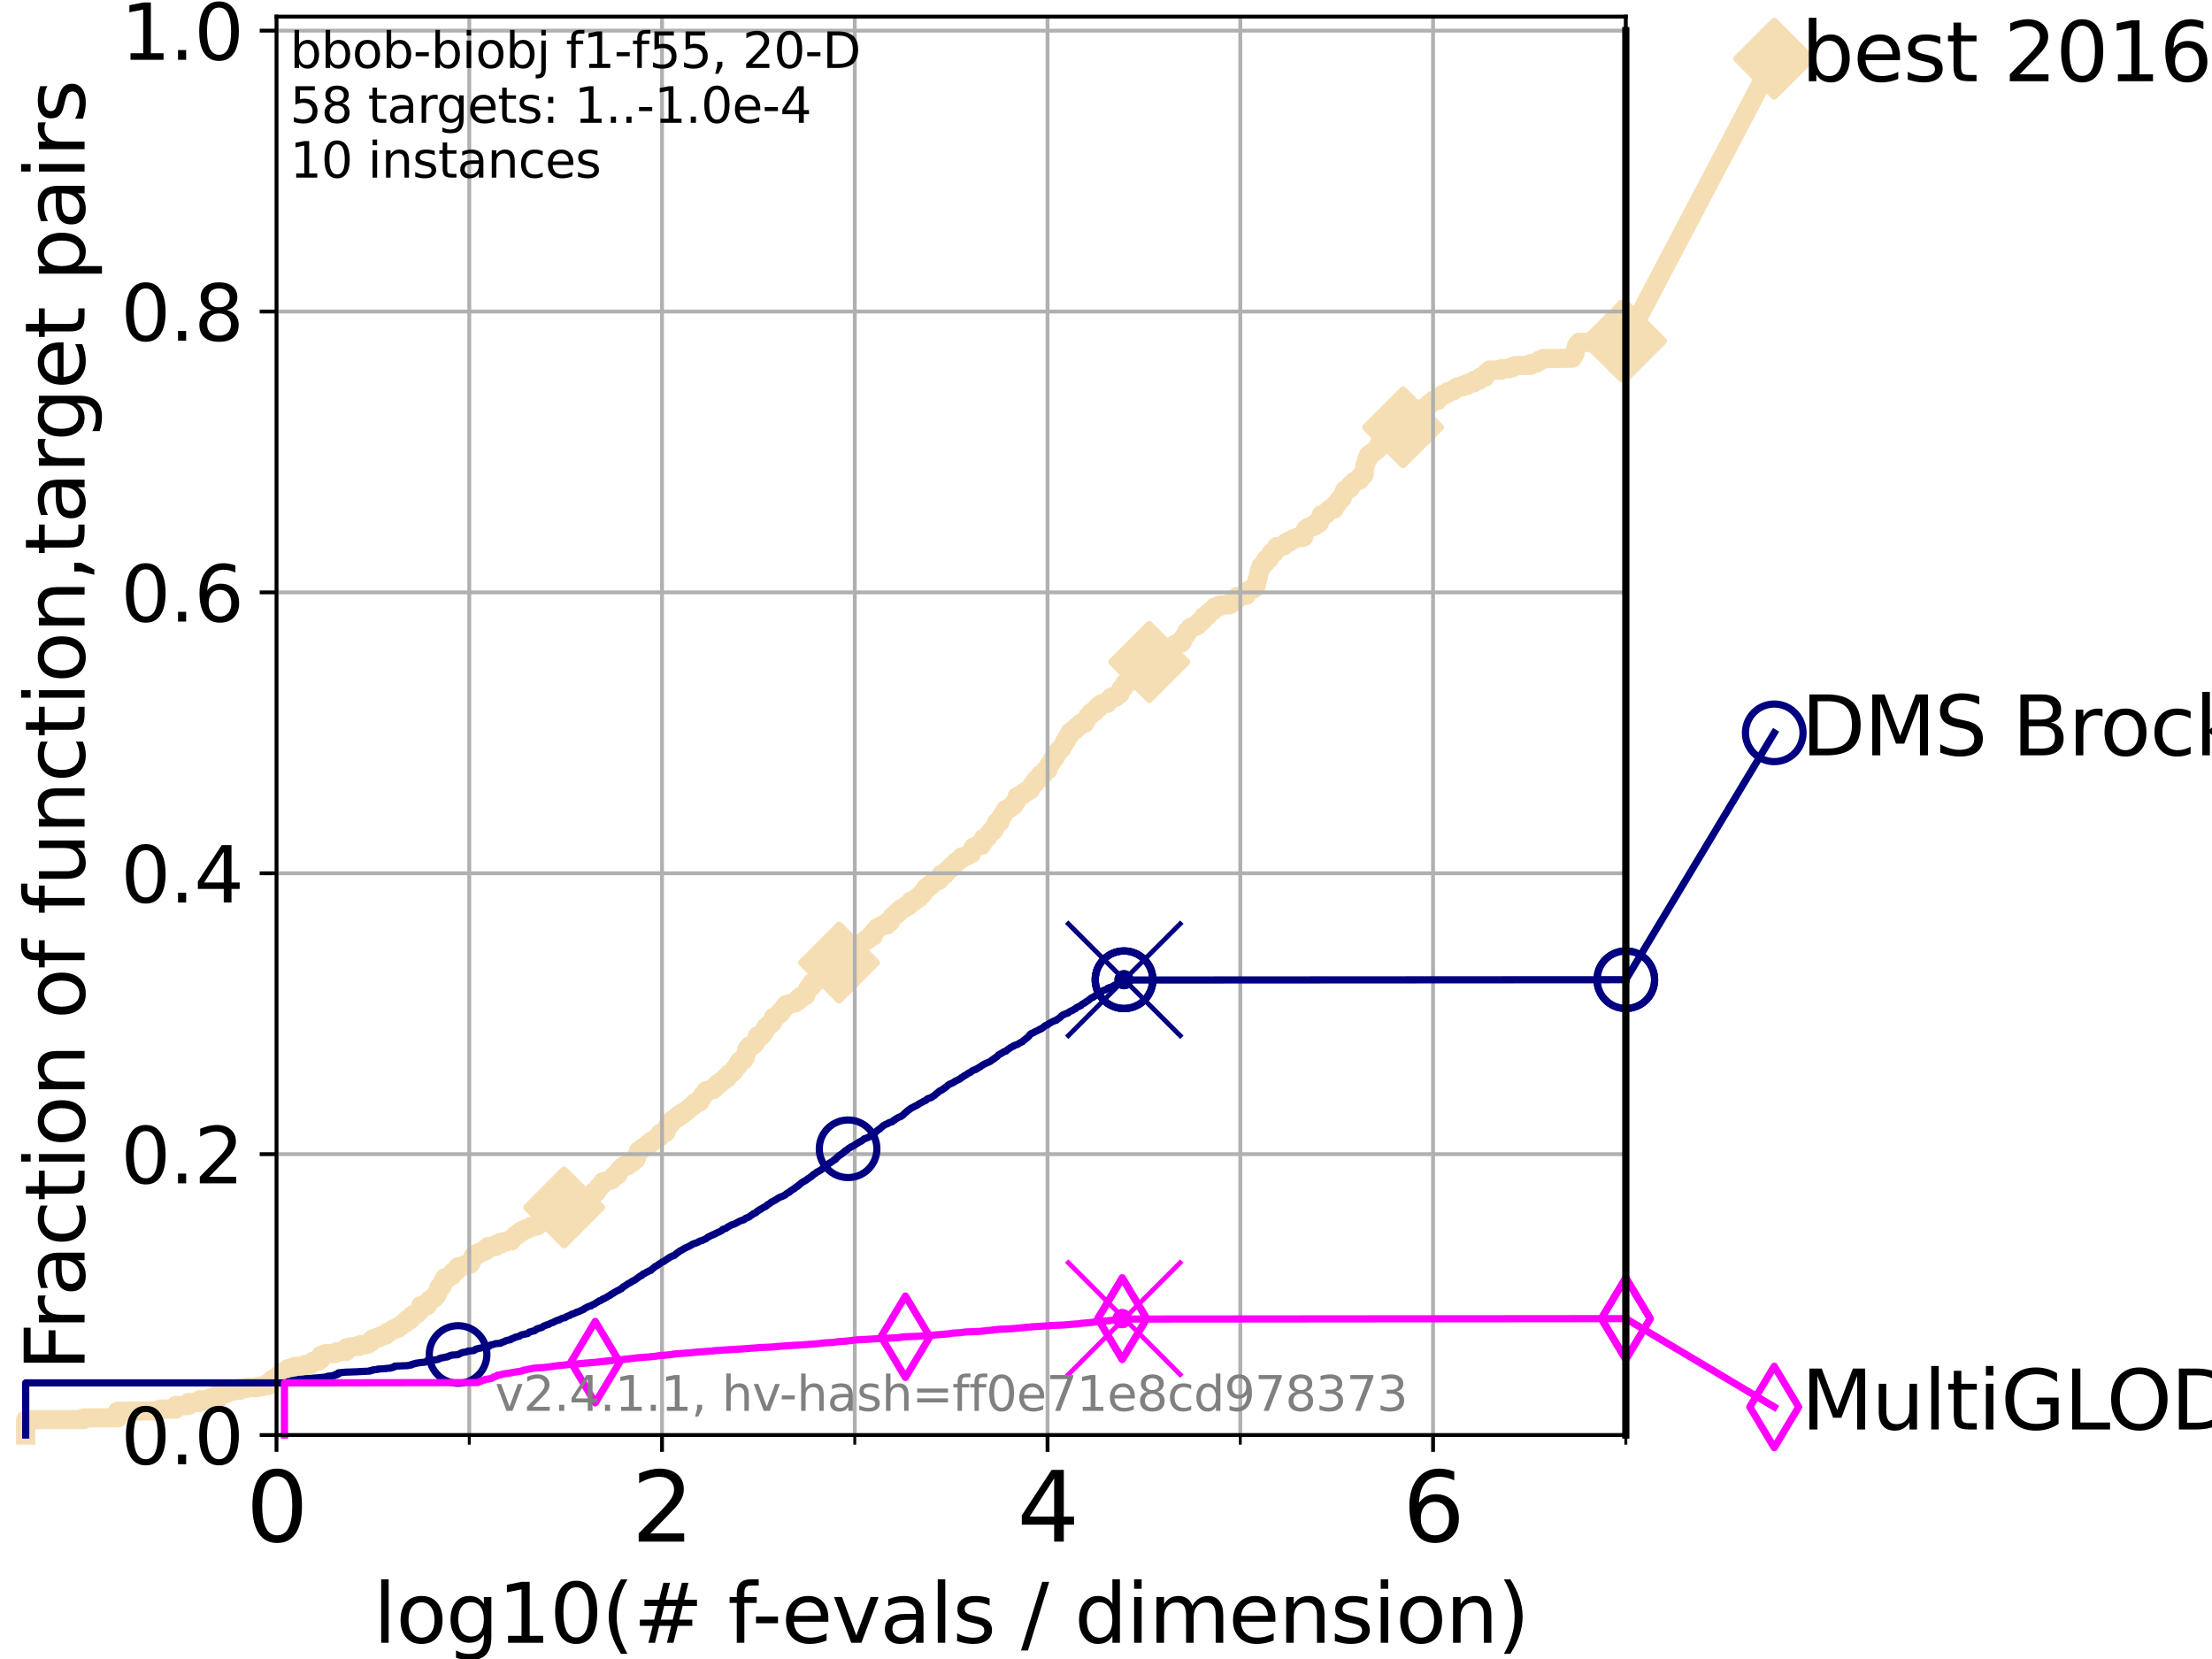 <?xml version="1.0" encoding="utf-8" standalone="no"?>
<!DOCTYPE svg PUBLIC "-//W3C//DTD SVG 1.1//EN"
  "http://www.w3.org/Graphics/SVG/1.1/DTD/svg11.dtd">
<svg height="345.6pt" version="1.1" viewBox="0 0 460.8 345.6" width="460.8pt" xmlns="http://www.w3.org/2000/svg" xmlns:xlink="http://www.w3.org/1999/xlink">
 <defs>
  <style type="text/css">*{stroke-linecap:butt;stroke-linejoin:round;}</style>
 </defs>
 <g id="figure_1">
  <g id="patch_1">
   <path d="M 0 345.6 
L 460.8 345.6 
L 460.8 0 
L 0 0 
z
" style="fill:#ffffff;"/>
  </g>
  <g id="axes_1">
   <g id="patch_2">
    <path d="M 57.6 298.944 
L 338.688 298.944 
L 338.688 3.456 
L 57.6 3.456 
z
" style="fill:#ffffff;"/>
   </g>
   <g id="line2d_1">
    <path d="M 5.357 298.944 
L 5.357 295.734 
L 17.445 295.734 
L 17.445 295.367 
L 24.516 295.367 
L 24.516 293.992 
L 33.424 293.9 
L 33.424 293.533 
L 36.604 293.533 
L 36.604 292.799 
L 39.292 292.799 
L 39.292 292.157 
L 41.621 292.157 
L 41.621 291.607 
L 43.675 291.607 
L 43.675 291.24 
L 45.512 291.24 
L 45.512 290.323 
L 47.174 290.323 
L 47.174 289.773 
L 48.692 289.773 
L 48.692 289.589 
L 50.087 289.589 
L 50.087 289.222 
L 51.38 289.222 
L 51.38 289.039 
L 53.709 289.039 
L 53.709 288.856 
L 54.766 288.856 
L 54.766 288.672 
L 55.763 288.672 
L 55.763 288.122 
L 56.705 288.122 
L 56.705 287.388 
L 57.6 287.388 
L 57.6 286.838 
L 58.451 286.838 
L 58.451 286.104 
L 59.262 286.104 
L 59.262 285.646 
L 60.037 285.646 
L 60.037 285.095 
L 60.78 285.095 
L 60.78 284.912 
L 61.491 284.912 
L 61.491 284.637 
L 63.468 284.637 
L 63.468 284.27 
L 64.671 284.27 
L 64.671 283.903 
L 65.243 283.903 
L 65.243 283.536 
L 66.333 283.536 
L 66.333 283.169 
L 66.854 283.169 
L 66.854 282.344 
L 67.359 282.344 
L 67.359 282.161 
L 67.851 282.161 
L 67.851 281.977 
L 69.688 281.977 
L 69.688 281.794 
L 70.119 281.794 
L 70.119 281.61 
L 72.125 281.519 
L 72.125 280.785 
L 72.868 280.785 
L 72.868 280.602 
L 74.263 280.51 
L 74.263 280.418 
L 74.922 280.418 
L 74.922 280.143 
L 76.168 280.143 
L 76.168 279.96 
L 76.759 279.96 
L 76.759 279.776 
L 77.047 279.776 
L 77.047 279.593 
L 77.331 279.593 
L 77.331 279.226 
L 77.61 279.226 
L 77.61 278.951 
L 78.155 278.951 
L 78.155 278.767 
L 78.683 278.767 
L 78.683 278.584 
L 79.196 278.584 
L 79.196 278.4 
L 79.447 278.4 
L 79.447 278.217 
L 80.416 278.125 
L 80.416 277.85 
L 80.65 277.85 
L 80.65 277.575 
L 81.109 277.575 
L 81.109 277.392 
L 81.557 277.3 
L 81.557 277.116 
L 81.776 277.116 
L 81.776 276.933 
L 82.207 276.933 
L 82.207 276.75 
L 82.833 276.75 
L 82.833 276.474 
L 83.037 276.474 
L 83.037 276.291 
L 83.635 276.199 
L 83.635 275.924 
L 83.83 275.924 
L 83.83 275.741 
L 84.023 275.741 
L 84.023 275.557 
L 84.588 275.557 
L 84.588 275.282 
L 84.773 275.282 
L 84.773 274.915 
L 85.492 274.915 
L 85.492 274.365 
L 86.013 274.273 
L 86.013 273.907 
L 86.684 273.815 
L 86.684 273.723 
L 86.847 273.723 
L 86.847 273.448 
L 87.17 273.448 
L 87.17 273.265 
L 87.33 273.265 
L 87.33 272.989 
L 87.487 272.989 
L 87.487 272.714 
L 87.644 272.714 
L 87.644 271.981 
L 88.992 271.981 
L 88.992 271.797 
L 89.135 271.797 
L 89.135 271.339 
L 89.278 271.339 
L 89.278 271.063 
L 89.419 271.063 
L 89.419 270.88 
L 89.836 270.788 
L 89.836 270.513 
L 90.377 270.513 
L 90.377 270.33 
L 90.509 270.33 
L 90.509 270.146 
L 90.771 270.146 
L 90.771 269.688 
L 91.03 269.688 
L 91.03 269.321 
L 91.158 269.321 
L 91.158 269.137 
L 91.284 269.137 
L 91.284 268.862 
L 91.41 268.862 
L 91.41 268.22 
L 91.659 268.22 
L 91.659 268.037 
L 92.027 268.037 
L 92.027 267.854 
L 92.147 267.854 
L 92.147 267.303 
L 92.267 267.303 
L 92.267 266.936 
L 92.504 266.936 
L 92.504 266.478 
L 92.622 266.478 
L 92.622 266.203 
L 93.534 266.111 
L 93.534 265.928 
L 93.755 265.928 
L 93.755 265.744 
L 94.188 265.744 
L 94.295 265.01 
L 94.715 264.919 
L 94.715 264.735 
L 95.125 264.735 
L 95.125 264.368 
L 95.327 264.368 
L 95.427 263.91 
L 96.49 263.818 
L 96.49 263.726 
L 96.861 263.635 
L 96.861 263.451 
L 97.929 263.36 
L 97.929 263.176 
L 98.101 263.176 
L 98.186 262.534 
L 98.271 262.534 
L 98.271 262.351 
L 98.439 262.351 
L 98.523 261.801 
L 98.606 261.801 
L 98.606 261.617 
L 99.098 261.617 
L 99.098 261.434 
L 99.418 261.434 
L 99.418 261.25 
L 99.575 261.25 
L 99.575 260.975 
L 100.419 260.883 
L 100.419 260.792 
L 100.642 260.792 
L 100.642 260.517 
L 101.295 260.517 
L 101.366 259.966 
L 101.647 259.875 
L 101.647 259.691 
L 103.246 259.691 
L 103.246 259.416 
L 103.498 259.416 
L 103.498 259.141 
L 104.355 259.141 
L 104.355 258.774 
L 105.566 258.682 
L 105.566 258.499 
L 106.541 258.499 
L 106.594 258.132 
L 106.803 258.132 
L 106.906 257.765 
L 107.213 257.673 
L 107.213 257.49 
L 107.465 257.49 
L 107.465 257.307 
L 107.811 257.307 
L 107.811 257.123 
L 107.957 257.123 
L 107.957 256.848 
L 108.484 256.756 
L 108.484 256.665 
L 108.625 256.665 
L 108.625 256.389 
L 109.312 256.298 
L 109.357 256.023 
L 109.974 256.023 
L 109.974 255.839 
L 110.569 255.747 
L 110.653 255.472 
L 111.585 255.472 
L 111.585 255.289 
L 112.052 255.289 
L 112.052 255.106 
L 112.167 255.106 
L 112.167 254.922 
L 112.394 254.922 
L 112.394 254.739 
L 112.544 254.739 
L 112.619 254.464 
L 112.73 254.464 
L 112.73 254.28 
L 113.977 254.188 
L 113.977 254.097 
L 114.784 254.005 
L 114.784 253.73 
L 114.98 253.73 
L 115.045 253.363 
L 115.109 253.363 
L 115.174 252.996 
L 115.238 252.996 
L 115.238 252.721 
L 115.586 252.721 
L 115.586 252.446 
L 116.111 252.446 
L 116.111 252.262 
L 116.71 252.262 
L 116.71 252.079 
L 117.088 252.079 
L 117.145 251.712 
L 117.514 251.712 
L 117.514 251.529 
L 118.391 251.437 
L 118.417 251.07 
L 118.734 251.07 
L 118.734 250.795 
L 119.072 250.795 
L 119.072 250.612 
L 120.736 250.612 
L 120.736 250.428 
L 121.601 250.336 
L 121.601 250.061 
L 122.573 250.061 
L 122.573 249.786 
L 123.193 249.786 
L 123.253 249.144 
L 123.394 249.144 
L 123.474 248.594 
L 123.673 248.594 
L 123.673 248.319 
L 124.331 248.319 
L 124.426 247.952 
L 124.482 247.952 
L 124.482 247.769 
L 124.651 247.769 
L 124.651 247.31 
L 125.002 247.31 
L 125.002 247.035 
L 125.22 247.035 
L 125.22 246.76 
L 125.542 246.76 
L 125.559 246.209 
L 126.304 246.209 
L 126.304 246.026 
L 126.773 245.934 
L 126.773 245.843 
L 127.278 245.843 
L 127.278 245.659 
L 127.564 245.659 
L 127.564 245.384 
L 127.752 245.384 
L 127.752 245.201 
L 127.892 245.201 
L 127.892 244.925 
L 128.441 244.925 
L 128.441 244.742 
L 128.695 244.742 
L 128.768 244.375 
L 128.871 244.375 
L 128.886 243.825 
L 129.162 243.825 
L 129.262 243.458 
L 129.588 243.458 
L 129.588 243.183 
L 129.742 243.183 
L 129.742 242.999 
L 129.991 242.999 
L 129.991 242.816 
L 130.783 242.816 
L 130.888 242.449 
L 131.364 242.449 
L 131.364 242.266 
L 131.616 242.266 
L 131.616 242.082 
L 131.864 242.082 
L 131.889 241.532 
L 132.482 241.532 
L 132.518 240.982 
L 132.695 240.982 
L 132.719 240.615 
L 132.812 240.615 
L 132.882 239.973 
L 132.975 239.973 
L 132.975 239.79 
L 133.319 239.79 
L 133.319 239.606 
L 133.544 239.606 
L 133.634 239.239 
L 133.943 239.239 
L 133.943 239.056 
L 134.214 239.056 
L 134.214 238.872 
L 134.891 238.872 
L 134.963 238.506 
L 135.107 238.506 
L 135.128 238.139 
L 135.612 238.139 
L 135.642 237.772 
L 135.849 237.772 
L 135.849 237.588 
L 136.739 237.497 
L 136.813 236.946 
L 137.451 236.855 
L 137.496 236.121 
L 138.196 236.121 
L 138.196 235.938 
L 138.687 235.938 
L 138.753 235.479 
L 138.803 235.479 
L 138.803 235.296 
L 138.943 235.296 
L 139.042 234.562 
L 139.334 234.47 
L 139.398 234.103 
L 139.762 234.103 
L 139.786 233.553 
L 139.918 233.553 
L 139.918 233.37 
L 140.318 233.37 
L 140.318 233.186 
L 140.612 233.186 
L 140.612 233.003 
L 140.974 233.003 
L 141.032 232.544 
L 141.235 232.544 
L 141.235 232.361 
L 141.969 232.361 
L 142.045 231.811 
L 142.68 231.811 
L 142.68 231.627 
L 142.884 231.535 
L 142.884 231.352 
L 143.241 231.352 
L 143.241 231.169 
L 143.464 231.077 
L 143.464 230.893 
L 143.878 230.802 
L 143.878 230.527 
L 144.276 230.527 
L 144.276 230.343 
L 144.558 230.251 
L 144.624 229.885 
L 144.742 229.885 
L 144.742 229.701 
L 145.531 229.701 
L 145.531 229.518 
L 145.788 229.518 
L 145.888 229.151 
L 145.982 229.151 
L 145.982 228.967 
L 146.145 228.967 
L 146.227 228.325 
L 146.378 228.325 
L 146.474 228.05 
L 146.776 227.959 
L 146.776 227.867 
L 146.896 227.867 
L 146.974 227.408 
L 147.051 227.408 
L 147.051 227.225 
L 147.903 227.133 
L 147.903 227.042 
L 148.597 226.95 
L 148.597 226.675 
L 148.998 226.675 
L 149.068 226.216 
L 149.291 226.216 
L 149.332 225.941 
L 149.45 225.941 
L 149.45 225.758 
L 149.981 225.758 
L 150.051 225.391 
L 150.336 225.391 
L 150.336 225.116 
L 150.879 225.024 
L 150.879 224.84 
L 151.023 224.749 
L 151.023 224.565 
L 151.534 224.565 
L 151.601 224.198 
L 151.76 224.198 
L 151.772 223.832 
L 151.932 223.832 
L 151.932 223.648 
L 152.504 223.556 
L 152.504 223.281 
L 152.856 223.19 
L 152.863 222.823 
L 153.113 222.823 
L 153.113 222.639 
L 153.265 222.548 
L 153.373 222.181 
L 153.669 222.089 
L 153.669 221.997 
L 153.813 221.997 
L 153.873 221.355 
L 154.126 221.264 
L 154.126 220.989 
L 154.906 220.897 
L 155.008 220.255 
L 155.284 220.255 
L 155.361 219.613 
L 155.425 219.613 
L 155.527 218.787 
L 155.695 218.787 
L 155.695 218.512 
L 155.814 218.512 
L 155.814 218.237 
L 156.157 218.145 
L 156.157 217.87 
L 156.906 217.779 
L 156.906 217.503 
L 157.212 217.503 
L 157.212 217.32 
L 157.364 217.32 
L 157.427 216.953 
L 157.481 216.953 
L 157.481 216.77 
L 157.608 216.77 
L 157.692 216.128 
L 157.748 216.036 
L 157.849 215.761 
L 158.69 215.761 
L 158.69 215.486 
L 158.906 215.394 
L 158.953 215.211 
L 159.124 215.211 
L 159.124 214.935 
L 159.324 214.844 
L 159.378 214.569 
L 159.487 214.569 
L 159.507 214.018 
L 159.795 213.927 
L 159.795 213.835 
L 160.015 213.835 
L 160.015 213.56 
L 160.5 213.468 
L 160.55 213.01 
L 160.94 213.01 
L 160.952 212.459 
L 161.061 212.459 
L 161.135 211.909 
L 161.571 211.817 
L 161.571 211.726 
L 161.918 211.634 
L 161.993 211.359 
L 162.228 211.359 
L 162.228 211.084 
L 162.611 211.084 
L 162.611 210.808 
L 162.877 210.717 
L 162.95 210.442 
L 163.064 210.442 
L 163.064 210.166 
L 163.295 210.166 
L 163.295 209.983 
L 163.431 209.983 
L 163.431 209.708 
L 163.626 209.708 
L 163.626 209.433 
L 163.85 209.433 
L 163.85 209.249 
L 164.488 209.249 
L 164.488 209.066 
L 165.599 208.974 
L 165.599 208.699 
L 166.064 208.607 
L 166.064 208.516 
L 166.248 208.516 
L 166.324 207.965 
L 166.864 207.965 
L 166.876 207.507 
L 167.805 207.415 
L 167.853 207.048 
L 167.981 207.048 
L 168.025 206.681 
L 168.094 206.681 
L 168.094 206.406 
L 168.26 206.406 
L 168.317 205.856 
L 168.721 205.764 
L 168.721 205.673 
L 169.04 205.581 
L 169.117 204.755 
L 169.735 204.755 
L 169.794 204.297 
L 169.963 204.205 
L 169.963 204.022 
L 170.381 203.93 
L 170.381 203.838 
L 170.669 203.838 
L 170.669 203.563 
L 170.836 203.563 
L 170.836 203.288 
L 170.956 203.288 
L 171.03 202.921 
L 171.626 202.921 
L 171.626 202.646 
L 171.929 202.646 
L 171.929 202.463 
L 172.873 202.463 
L 172.873 202.187 
L 173.06 202.187 
L 173.06 201.912 
L 173.396 201.912 
L 173.441 201.454 
L 173.975 201.454 
L 173.975 201.179 
L 174.274 201.087 
L 174.281 200.812 
L 174.656 200.72 
L 174.656 200.537 
L 174.783 200.537 
L 174.783 200.262 
L 174.976 200.262 
L 174.976 200.078 
L 175.179 200.078 
L 175.206 199.528 
L 175.53 199.436 
L 175.53 199.161 
L 175.778 199.161 
L 175.778 198.886 
L 176.131 198.886 
L 176.131 198.611 
L 176.487 198.611 
L 176.487 198.427 
L 176.817 198.336 
L 176.82 198.152 
L 177.07 198.152 
L 177.07 197.969 
L 177.461 197.877 
L 177.461 197.602 
L 178.812 197.51 
L 178.812 197.235 
L 179.044 197.235 
L 179.044 196.96 
L 179.162 196.96 
L 179.162 196.685 
L 179.651 196.685 
L 179.651 196.41 
L 179.862 196.41 
L 179.965 196.043 
L 180.307 196.043 
L 180.307 195.768 
L 180.786 195.768 
L 180.786 195.492 
L 181.098 195.492 
L 181.098 195.217 
L 181.22 195.217 
L 181.22 195.034 
L 181.909 195.034 
L 181.968 194.392 
L 182.023 194.392 
L 182.035 194.025 
L 182.371 194.025 
L 182.457 193.75 
L 182.614 193.75 
L 182.614 193.475 
L 182.731 193.475 
L 182.731 193.291 
L 183.159 193.2 
L 183.269 193.016 
L 183.76 192.925 
L 183.76 192.741 
L 184.774 192.649 
L 184.855 192.283 
L 184.893 192.283 
L 184.893 192.007 
L 185.537 192.007 
L 185.562 191.457 
L 185.731 191.365 
L 185.788 190.999 
L 186.128 190.907 
L 186.128 190.723 
L 186.394 190.723 
L 186.394 190.54 
L 186.725 190.54 
L 186.792 190.081 
L 187.264 190.081 
L 187.264 189.898 
L 187.402 189.898 
L 187.462 189.531 
L 187.614 189.531 
L 187.614 189.348 
L 188.167 189.348 
L 188.167 189.164 
L 188.654 189.073 
L 188.655 188.706 
L 189.431 188.614 
L 189.47 188.247 
L 189.734 188.247 
L 189.781 187.697 
L 190.682 187.605 
L 190.766 187.147 
L 191.456 187.055 
L 191.456 186.78 
L 191.583 186.78 
L 191.583 186.505 
L 191.999 186.505 
L 192.055 186.046 
L 192.418 186.046 
L 192.437 185.496 
L 192.806 185.496 
L 192.835 184.946 
L 193.392 184.946 
L 193.461 184.487 
L 193.975 184.487 
L 194.069 184.028 
L 194.46 183.937 
L 194.46 183.845 
L 194.595 183.753 
L 194.595 183.57 
L 195.28 183.478 
L 195.28 183.386 
L 195.586 183.386 
L 195.586 183.203 
L 195.753 183.203 
L 195.78 182.928 
L 195.983 182.928 
L 196.038 182.194 
L 196.817 182.194 
L 196.817 181.919 
L 197.145 181.827 
L 197.145 181.552 
L 197.293 181.552 
L 197.404 181.185 
L 197.657 181.185 
L 197.69 180.91 
L 198.27 180.819 
L 198.293 180.36 
L 198.547 180.36 
L 198.586 180.085 
L 199.003 179.993 
L 199.066 179.626 
L 199.353 179.535 
L 199.353 179.351 
L 199.643 179.351 
L 199.643 179.168 
L 200.077 179.076 
L 200.077 178.984 
L 200.229 178.893 
L 200.338 178.526 
L 201.214 178.434 
L 201.214 178.342 
L 201.63 178.251 
L 201.63 178.067 
L 202.099 177.975 
L 202.099 177.792 
L 202.418 177.792 
L 202.42 177.333 
L 202.624 177.242 
L 202.708 176.6 
L 202.859 176.6 
L 202.859 176.416 
L 203.431 176.325 
L 203.509 176.141 
L 204.404 176.141 
L 204.504 175.683 
L 204.728 175.683 
L 204.813 175.224 
L 204.84 175.224 
L 204.866 174.674 
L 205.64 174.582 
L 205.64 174.307 
L 205.789 174.215 
L 205.789 174.124 
L 205.992 174.032 
L 206.058 173.573 
L 206.417 173.482 
L 206.459 173.115 
L 206.901 173.115 
L 206.901 172.931 
L 207.077 172.931 
L 207.077 172.656 
L 207.205 172.656 
L 207.205 172.381 
L 207.358 172.381 
L 207.448 171.647 
L 207.601 171.647 
L 207.626 171.28 
L 208.353 171.189 
L 208.429 170.73 
L 208.536 170.73 
L 208.54 170.18 
L 208.66 170.18 
L 208.77 169.813 
L 209.053 169.721 
L 209.163 169.171 
L 209.363 169.171 
L 209.363 168.896 
L 209.509 168.896 
L 209.509 168.621 
L 209.952 168.621 
L 209.952 168.437 
L 210.44 168.346 
L 210.44 168.07 
L 210.812 168.07 
L 210.812 167.795 
L 211.172 167.795 
L 211.172 167.612 
L 211.294 167.612 
L 211.345 167.153 
L 211.519 167.153 
L 211.519 166.97 
L 211.696 166.97 
L 211.728 166.42 
L 211.848 166.42 
L 211.867 165.961 
L 212.332 165.961 
L 212.332 165.686 
L 213.012 165.594 
L 213.012 165.319 
L 213.18 165.319 
L 213.18 165.136 
L 213.761 165.044 
L 213.782 164.769 
L 214.277 164.769 
L 214.277 164.494 
L 214.702 164.494 
L 214.777 164.127 
L 214.848 164.127 
L 214.9 163.668 
L 215.125 163.668 
L 215.196 163.301 
L 215.494 163.301 
L 215.494 163.118 
L 215.641 163.118 
L 215.666 162.568 
L 215.97 162.568 
L 215.97 162.293 
L 216.474 162.293 
L 216.537 161.651 
L 216.624 161.651 
L 216.624 161.467 
L 217.262 161.467 
L 217.367 160.917 
L 217.574 160.917 
L 217.574 160.642 
L 217.929 160.55 
L 217.929 160.458 
L 218.21 160.458 
L 218.21 160.275 
L 218.366 160.275 
L 218.4 159.541 
L 218.559 159.45 
L 218.642 159.266 
L 218.702 159.266 
L 218.702 159.083 
L 218.903 159.083 
L 218.903 158.899 
L 219.023 158.899 
L 219.023 158.624 
L 219.264 158.532 
L 219.308 158.074 
L 219.609 158.074 
L 219.626 157.799 
L 219.809 157.799 
L 219.809 157.524 
L 219.937 157.524 
L 219.937 157.248 
L 220.123 157.248 
L 220.168 156.698 
L 220.444 156.698 
L 220.444 156.515 
L 220.579 156.515 
L 220.579 156.24 
L 220.863 156.148 
L 220.863 155.964 
L 221.151 155.964 
L 221.251 155.506 
L 221.39 155.506 
L 221.493 155.139 
L 221.602 155.139 
L 221.704 154.589 
L 221.926 154.589 
L 221.962 154.222 
L 222.234 154.222 
L 222.244 153.672 
L 222.449 153.672 
L 222.449 153.488 
L 222.651 153.397 
L 222.651 153.121 
L 222.903 153.121 
L 222.948 152.479 
L 223.364 152.479 
L 223.364 152.204 
L 223.697 152.204 
L 223.697 152.021 
L 224.059 152.021 
L 224.143 151.746 
L 224.214 151.746 
L 224.214 151.471 
L 224.436 151.471 
L 224.436 151.287 
L 224.973 151.195 
L 225.064 150.829 
L 225.165 150.829 
L 225.165 150.645 
L 225.999 150.645 
L 226.062 150.37 
L 226.147 150.37 
L 226.178 149.911 
L 226.403 149.911 
L 226.506 149.361 
L 226.681 149.361 
L 226.681 149.178 
L 226.896 149.178 
L 226.896 148.994 
L 227.161 148.994 
L 227.246 148.444 
L 227.983 148.352 
L 228.014 148.077 
L 228.216 148.077 
L 228.216 147.894 
L 228.395 147.894 
L 228.444 147.435 
L 228.896 147.435 
L 228.896 147.16 
L 229.038 147.16 
L 229.038 146.885 
L 229.456 146.793 
L 229.456 146.61 
L 230.673 146.518 
L 230.673 146.243 
L 230.891 146.243 
L 230.891 146.06 
L 231.085 146.06 
L 231.093 145.693 
L 231.33 145.693 
L 231.33 145.418 
L 231.514 145.326 
L 231.514 145.234 
L 232.434 145.234 
L 232.476 144.867 
L 232.976 144.776 
L 232.976 144.592 
L 233.316 144.592 
L 233.413 144.042 
L 233.464 144.042 
L 233.542 143.492 
L 233.912 143.4 
L 233.912 143.216 
L 234.198 143.125 
L 234.252 142.483 
L 234.376 142.483 
L 234.376 142.299 
L 234.946 142.299 
L 234.977 141.749 
L 235.066 141.749 
L 235.066 141.566 
L 235.235 141.566 
L 235.342 141.107 
L 235.777 141.107 
L 235.874 140.74 
L 236.04 140.74 
L 236.064 140.19 
L 236.176 140.19 
L 236.176 140.007 
L 236.395 140.007 
L 236.398 139.548 
L 237.853 139.548 
L 237.858 139.089 
L 238.043 139.089 
L 238.043 138.906 
L 239.022 138.906 
L 239.078 138.356 
L 239.197 138.356 
L 239.197 138.172 
L 239.403 138.172 
L 239.468 137.714 
L 239.544 137.714 
L 239.544 137.439 
L 240.968 137.347 
L 241.056 136.705 
L 241.158 136.705 
L 241.158 136.521 
L 241.278 136.521 
L 241.278 136.338 
L 241.78 136.338 
L 241.78 136.155 
L 242.514 136.063 
L 242.514 135.879 
L 242.868 135.879 
L 242.868 135.604 
L 243.21 135.604 
L 243.321 135.237 
L 243.344 135.237 
L 243.344 134.962 
L 243.733 134.962 
L 243.733 134.779 
L 244.211 134.779 
L 244.211 134.595 
L 244.912 134.504 
L 244.94 134.137 
L 245.331 134.137 
L 245.331 133.953 
L 246.116 133.953 
L 246.218 133.678 
L 246.332 133.678 
L 246.437 133.036 
L 246.445 133.036 
L 246.445 132.853 
L 246.756 132.761 
L 246.814 132.578 
L 246.882 132.578 
L 246.882 132.394 
L 247.039 132.394 
L 247.072 131.936 
L 247.199 131.936 
L 247.268 131.477 
L 247.625 131.477 
L 247.625 131.294 
L 247.747 131.294 
L 247.747 131.11 
L 247.874 131.11 
L 247.959 130.744 
L 248.362 130.744 
L 248.362 130.56 
L 249.144 130.468 
L 249.144 130.285 
L 249.475 130.285 
L 249.571 129.826 
L 249.914 129.826 
L 249.978 129.46 
L 250.187 129.46 
L 250.187 129.276 
L 250.588 129.276 
L 250.69 128.909 
L 250.74 128.909 
L 250.743 128.451 
L 251.125 128.451 
L 251.125 128.267 
L 251.575 128.267 
L 251.672 127.9 
L 251.697 127.9 
L 251.697 127.717 
L 252.135 127.625 
L 252.135 127.35 
L 252.522 127.35 
L 252.522 127.167 
L 252.795 127.167 
L 252.812 126.8 
L 252.977 126.708 
L 252.977 126.525 
L 253.425 126.525 
L 253.425 126.341 
L 254.081 126.341 
L 254.081 126.066 
L 256.178 125.975 
L 256.239 125.608 
L 256.667 125.608 
L 256.667 125.424 
L 256.782 125.424 
L 256.86 125.057 
L 257.332 125.057 
L 257.332 124.874 
L 257.694 124.874 
L 257.738 124.232 
L 258.598 124.14 
L 258.598 124.049 
L 259.573 124.049 
L 259.573 123.865 
L 259.718 123.865 
L 259.784 123.498 
L 259.834 123.498 
L 259.834 123.223 
L 260.161 123.223 
L 260.161 122.948 
L 260.486 122.948 
L 260.486 122.765 
L 260.984 122.765 
L 260.984 122.581 
L 261.213 122.581 
L 261.213 122.398 
L 261.518 122.398 
L 261.596 122.031 
L 261.68 122.031 
L 261.752 121.389 
L 261.825 121.389 
L 261.882 120.747 
L 261.943 120.747 
L 261.955 120.472 
L 262.1 120.38 
L 262.174 119.646 
L 262.243 119.555 
L 262.335 118.913 
L 262.376 118.821 
L 262.431 118.638 
L 262.642 118.546 
L 262.719 117.904 
L 263.099 117.812 
L 263.099 117.537 
L 263.263 117.537 
L 263.263 117.354 
L 263.539 117.354 
L 263.605 116.712 
L 263.696 116.712 
L 263.696 116.528 
L 264.407 116.436 
L 264.485 116.07 
L 264.653 116.07 
L 264.667 115.703 
L 264.775 115.703 
L 264.824 115.152 
L 265.532 115.061 
L 265.62 114.51 
L 265.826 114.51 
L 265.881 114.052 
L 265.951 114.052 
L 265.951 113.868 
L 267.248 113.777 
L 267.248 113.685 
L 267.497 113.685 
L 267.497 113.502 
L 267.75 113.41 
L 267.75 113.227 
L 267.884 113.227 
L 267.884 113.043 
L 268.561 112.951 
L 268.561 112.676 
L 269.175 112.585 
L 269.175 112.493 
L 269.417 112.401 
L 269.417 112.218 
L 270.015 112.218 
L 270.015 112.034 
L 271.446 111.943 
L 271.446 111.851 
L 271.604 111.851 
L 271.69 111.301 
L 271.736 111.301 
L 271.83 110.567 
L 271.98 110.475 
L 272.036 110.2 
L 272.533 110.108 
L 272.533 109.833 
L 273.221 109.833 
L 273.221 109.558 
L 273.947 109.558 
L 274.046 109.191 
L 274.093 109.191 
L 274.093 109.008 
L 274.814 109.008 
L 274.876 108.457 
L 275.068 108.366 
L 275.159 107.632 
L 275.234 107.632 
L 275.248 107.265 
L 276.191 107.173 
L 276.191 106.99 
L 276.362 106.99 
L 276.362 106.715 
L 276.494 106.715 
L 276.494 106.532 
L 276.662 106.532 
L 276.73 106.256 
L 276.968 106.165 
L 276.968 106.073 
L 277.908 106.073 
L 277.992 105.431 
L 278.075 105.431 
L 278.075 105.156 
L 278.532 105.064 
L 278.532 104.789 
L 278.732 104.789 
L 278.833 104.33 
L 278.907 104.33 
L 278.907 104.147 
L 279.163 104.147 
L 279.163 103.964 
L 279.42 103.964 
L 279.42 103.78 
L 279.633 103.688 
L 279.722 103.138 
L 279.867 103.046 
L 279.867 102.771 
L 280.035 102.771 
L 280.055 102.313 
L 280.197 102.313 
L 280.197 102.038 
L 280.938 101.946 
L 280.938 101.671 
L 281.309 101.671 
L 281.413 100.937 
L 281.656 100.937 
L 281.656 100.754 
L 281.949 100.754 
L 281.949 100.478 
L 282.071 100.478 
L 282.071 100.295 
L 282.785 100.203 
L 282.785 100.112 
L 283.209 100.02 
L 283.209 99.745 
L 283.351 99.745 
L 283.416 99.195 
L 283.962 99.103 
L 283.962 98.919 
L 284.139 98.919 
L 284.249 97.635 
L 284.282 97.544 
L 284.361 96.81 
L 284.512 96.718 
L 284.585 96.26 
L 284.631 96.26 
L 284.705 95.709 
L 284.787 95.709 
L 284.787 95.526 
L 285.022 95.526 
L 285.09 94.792 
L 285.6 94.701 
L 285.6 94.517 
L 285.796 94.517 
L 285.81 94.242 
L 286.209 94.242 
L 286.209 94.059 
L 286.369 94.059 
L 286.369 93.875 
L 286.806 93.783 
L 286.806 93.508 
L 287.131 93.417 
L 287.214 92.683 
L 287.268 92.683 
L 287.268 92.5 
L 287.662 92.5 
L 287.747 92.041 
L 288.211 91.949 
L 288.211 91.858 
L 288.396 91.858 
L 288.396 91.582 
L 288.514 91.582 
L 288.514 91.307 
L 289.124 91.307 
L 289.124 91.032 
L 289.331 91.032 
L 289.422 90.574 
L 290.079 90.482 
L 290.079 90.39 
L 291.002 90.39 
L 291.002 90.207 
L 291.598 90.207 
L 291.598 89.932 
L 291.99 89.84 
L 292.08 89.29 
L 292.208 89.29 
L 292.285 88.739 
L 292.912 88.648 
L 292.992 88.097 
L 293.136 88.097 
L 293.136 87.822 
L 293.417 87.822 
L 293.461 87.364 
L 294.121 87.272 
L 294.151 86.905 
L 294.261 86.905 
L 294.299 86.538 
L 294.668 86.447 
L 294.668 86.171 
L 294.954 86.171 
L 294.954 85.988 
L 295.164 85.988 
L 295.164 85.805 
L 295.688 85.713 
L 295.688 85.621 
L 296.194 85.621 
L 296.296 85.254 
L 296.316 85.254 
L 296.316 85.071 
L 297.057 84.979 
L 297.057 84.796 
L 297.425 84.796 
L 297.425 84.521 
L 297.572 84.521 
L 297.572 84.245 
L 297.924 84.154 
L 297.972 83.879 
L 298.415 83.879 
L 298.415 83.695 
L 298.528 83.695 
L 298.528 83.42 
L 299.469 83.42 
L 299.469 83.145 
L 299.642 83.145 
L 299.747 82.686 
L 300.114 82.686 
L 300.114 82.503 
L 300.44 82.503 
L 300.44 82.228 
L 301.26 82.136 
L 301.26 81.861 
L 301.628 81.861 
L 301.628 81.586 
L 302.574 81.494 
L 302.574 81.311 
L 303.048 81.219 
L 303.048 80.944 
L 303.444 80.944 
L 303.444 80.669 
L 304.619 80.577 
L 304.619 80.302 
L 305.644 80.302 
L 305.687 79.843 
L 307.007 79.751 
L 307.041 79.385 
L 307.152 79.385 
L 307.152 79.201 
L 308.11 79.201 
L 308.11 79.018 
L 308.342 79.018 
L 308.38 78.559 
L 309.374 78.559 
L 309.471 78.101 
L 309.611 78.101 
L 309.611 77.826 
L 309.769 77.826 
L 309.769 77.55 
L 310.166 77.459 
L 310.27 77.092 
L 312.748 77.092 
L 312.748 76.817 
L 314.411 76.817 
L 314.411 76.633 
L 315.083 76.633 
L 315.083 76.358 
L 315.563 76.358 
L 315.563 76.175 
L 318.941 76.083 
L 318.986 75.716 
L 320.141 75.624 
L 320.24 75.349 
L 320.598 75.349 
L 320.598 75.074 
L 321.146 74.982 
L 321.146 74.891 
L 321.449 74.891 
L 321.449 74.707 
L 327.565 74.616 
L 327.587 73.974 
L 327.844 73.974 
L 327.844 73.79 
L 328.062 73.79 
L 328.114 73.148 
L 328.185 73.148 
L 328.238 72.69 
L 328.297 72.69 
L 328.379 72.139 
L 328.563 72.139 
L 328.563 71.864 
L 328.727 71.864 
L 328.727 71.589 
L 328.945 71.589 
L 328.945 71.314 
L 337.717 71.314 
L 337.717 71.039 
L 338.688 71.039 
L 338.688 71.039 
" style="fill:none;stroke:#f5deb3;stroke-linecap:square;stroke-width:4;"/>
   </g>
   <g id="line2d_2">
    <defs>
     <path d="M 0 7.778 
L 7.778 0 
L 0 -7.778 
L -7.778 0 
z
" id="mc0e4a3dbe1" style="stroke:#f5deb3;stroke-linejoin:miter;stroke-width:1.5;"/>
    </defs>
    <g>
     <use style="fill:#f5deb3;stroke:#f5deb3;stroke-linejoin:miter;stroke-width:1.5;" x="117.514" xlink:href="#mc0e4a3dbe1" y="251.529"/>
     <use style="fill:#f5deb3;stroke:#f5deb3;stroke-linejoin:miter;stroke-width:1.5;" x="174.783" xlink:href="#mc0e4a3dbe1" y="200.537"/>
     <use style="fill:#f5deb3;stroke:#f5deb3;stroke-linejoin:miter;stroke-width:1.5;" x="239.403" xlink:href="#mc0e4a3dbe1" y="137.897"/>
     <use style="fill:#f5deb3;stroke:#f5deb3;stroke-linejoin:miter;stroke-width:1.5;" x="292.285" xlink:href="#mc0e4a3dbe1" y="89.014"/>
     <use style="fill:#f5deb3;stroke:#f5deb3;stroke-linejoin:miter;stroke-width:1.5;" x="337.717" xlink:href="#mc0e4a3dbe1" y="71.039"/>
     <use style="fill:#f5deb3;stroke:#f5deb3;stroke-linejoin:miter;stroke-width:1.5;" x="338.688" xlink:href="#mc0e4a3dbe1" y="71.039"/>
    </g>
   </g>
   <g id="line2d_3">
    <path style="fill:none;stroke:#f5deb3;stroke-linecap:square;stroke-width:4;"/>
    <g/>
   </g>
   <g id="line2d_4">
    <path d="M 338.688 71.039 
L 369.608 12.233 
" style="fill:none;stroke:#f5deb3;stroke-linecap:square;stroke-width:4;"/>
    <g>
     <use style="fill:#f5deb3;stroke:#f5deb3;stroke-linejoin:miter;stroke-width:1.5;" x="338.688" xlink:href="#mc0e4a3dbe1" y="71.039"/>
     <use style="fill:#f5deb3;stroke:#f5deb3;stroke-linejoin:miter;stroke-width:1.5;" x="369.608" xlink:href="#mc0e4a3dbe1" y="12.233"/>
    </g>
   </g>
   <g id="matplotlib.axis_1">
    <g id="xtick_1">
     <g id="line2d_5">
      <path clip-path="url(#p15a41e0264)" d="M 57.6 298.944 
L 57.6 3.456 
" style="fill:none;stroke:#b0b0b0;stroke-linecap:square;stroke-width:0.8;"/>
     </g>
     <g id="line2d_6">
      <defs>
       <path d="M 0 0 
L 0 3.5 
" id="m71b23f501e" style="stroke:#000000;stroke-width:0.8;"/>
      </defs>
      <g>
       <use style="stroke:#000000;stroke-width:0.8;" x="57.6" xlink:href="#m71b23f501e" y="298.944"/>
      </g>
     </g>
     <g id="text_1">
      <!-- 0 -->
      <g transform="translate(51.237 321.141)scale(0.2 -0.2)">
       <defs>
        <path d="M 2034 4250 
Q 1547 4250 1301 3770 
Q 1056 3291 1056 2328 
Q 1056 1369 1301 889 
Q 1547 409 2034 409 
Q 2525 409 2770 889 
Q 3016 1369 3016 2328 
Q 3016 3291 2770 3770 
Q 2525 4250 2034 4250 
z
M 2034 4750 
Q 2819 4750 3233 4129 
Q 3647 3509 3647 2328 
Q 3647 1150 3233 529 
Q 2819 -91 2034 -91 
Q 1250 -91 836 529 
Q 422 1150 422 2328 
Q 422 3509 836 4129 
Q 1250 4750 2034 4750 
z
" id="DejaVuSans-30" transform="scale(0.016)"/>
       </defs>
       <use xlink:href="#DejaVuSans-30"/>
      </g>
     </g>
    </g>
    <g id="xtick_2">
     <g id="line2d_7">
      <path clip-path="url(#p15a41e0264)" d="M 137.911 298.944 
L 137.911 3.456 
" style="fill:none;stroke:#b0b0b0;stroke-linecap:square;stroke-width:0.8;"/>
     </g>
     <g id="line2d_8">
      <g>
       <use style="stroke:#000000;stroke-width:0.8;" x="137.911" xlink:href="#m71b23f501e" y="298.944"/>
      </g>
     </g>
     <g id="text_2">
      <!-- 2 -->
      <g transform="translate(131.548 321.141)scale(0.2 -0.2)">
       <defs>
        <path d="M 1228 531 
L 3431 531 
L 3431 0 
L 469 0 
L 469 531 
Q 828 903 1448 1529 
Q 2069 2156 2228 2338 
Q 2531 2678 2651 2914 
Q 2772 3150 2772 3378 
Q 2772 3750 2511 3984 
Q 2250 4219 1831 4219 
Q 1534 4219 1204 4116 
Q 875 4013 500 3803 
L 500 4441 
Q 881 4594 1212 4672 
Q 1544 4750 1819 4750 
Q 2544 4750 2975 4387 
Q 3406 4025 3406 3419 
Q 3406 3131 3298 2873 
Q 3191 2616 2906 2266 
Q 2828 2175 2409 1742 
Q 1991 1309 1228 531 
z
" id="DejaVuSans-32" transform="scale(0.016)"/>
       </defs>
       <use xlink:href="#DejaVuSans-32"/>
      </g>
     </g>
    </g>
    <g id="xtick_3">
     <g id="line2d_9">
      <path clip-path="url(#p15a41e0264)" d="M 218.222 298.944 
L 218.222 3.456 
" style="fill:none;stroke:#b0b0b0;stroke-linecap:square;stroke-width:0.8;"/>
     </g>
     <g id="line2d_10">
      <g>
       <use style="stroke:#000000;stroke-width:0.8;" x="218.222" xlink:href="#m71b23f501e" y="298.944"/>
      </g>
     </g>
     <g id="text_3">
      <!-- 4 -->
      <g transform="translate(211.859 321.141)scale(0.2 -0.2)">
       <defs>
        <path d="M 2419 4116 
L 825 1625 
L 2419 1625 
L 2419 4116 
z
M 2253 4666 
L 3047 4666 
L 3047 1625 
L 3713 1625 
L 3713 1100 
L 3047 1100 
L 3047 0 
L 2419 0 
L 2419 1100 
L 313 1100 
L 313 1709 
L 2253 4666 
z
" id="DejaVuSans-34" transform="scale(0.016)"/>
       </defs>
       <use xlink:href="#DejaVuSans-34"/>
      </g>
     </g>
    </g>
    <g id="xtick_4">
     <g id="line2d_11">
      <path clip-path="url(#p15a41e0264)" d="M 298.533 298.944 
L 298.533 3.456 
" style="fill:none;stroke:#b0b0b0;stroke-linecap:square;stroke-width:0.8;"/>
     </g>
     <g id="line2d_12">
      <g>
       <use style="stroke:#000000;stroke-width:0.8;" x="298.533" xlink:href="#m71b23f501e" y="298.944"/>
      </g>
     </g>
     <g id="text_4">
      <!-- 6 -->
      <g transform="translate(292.17 321.141)scale(0.2 -0.2)">
       <defs>
        <path d="M 2113 2584 
Q 1688 2584 1439 2293 
Q 1191 2003 1191 1497 
Q 1191 994 1439 701 
Q 1688 409 2113 409 
Q 2538 409 2786 701 
Q 3034 994 3034 1497 
Q 3034 2003 2786 2293 
Q 2538 2584 2113 2584 
z
M 3366 4563 
L 3366 3988 
Q 3128 4100 2886 4159 
Q 2644 4219 2406 4219 
Q 1781 4219 1451 3797 
Q 1122 3375 1075 2522 
Q 1259 2794 1537 2939 
Q 1816 3084 2150 3084 
Q 2853 3084 3261 2657 
Q 3669 2231 3669 1497 
Q 3669 778 3244 343 
Q 2819 -91 2113 -91 
Q 1303 -91 875 529 
Q 447 1150 447 2328 
Q 447 3434 972 4092 
Q 1497 4750 2381 4750 
Q 2619 4750 2861 4703 
Q 3103 4656 3366 4563 
z
" id="DejaVuSans-36" transform="scale(0.016)"/>
       </defs>
       <use xlink:href="#DejaVuSans-36"/>
      </g>
     </g>
    </g>
    <g id="xtick_5">
     <g id="line2d_13">
      <path clip-path="url(#p15a41e0264)" d="M 97.755 298.944 
L 97.755 3.456 
" style="fill:none;stroke:#b0b0b0;stroke-linecap:square;stroke-width:0.8;"/>
     </g>
     <g id="line2d_14">
      <defs>
       <path d="M 0 0 
L 0 2 
" id="m184c887709" style="stroke:#000000;stroke-width:0.6;"/>
      </defs>
      <g>
       <use style="stroke:#000000;stroke-width:0.6;" x="97.755" xlink:href="#m184c887709" y="298.944"/>
      </g>
     </g>
    </g>
    <g id="xtick_6">
     <g id="line2d_15">
      <path clip-path="url(#p15a41e0264)" d="M 178.066 298.944 
L 178.066 3.456 
" style="fill:none;stroke:#b0b0b0;stroke-linecap:square;stroke-width:0.8;"/>
     </g>
     <g id="line2d_16">
      <g>
       <use style="stroke:#000000;stroke-width:0.6;" x="178.066" xlink:href="#m184c887709" y="298.944"/>
      </g>
     </g>
    </g>
    <g id="xtick_7">
     <g id="line2d_17">
      <path clip-path="url(#p15a41e0264)" d="M 258.377 298.944 
L 258.377 3.456 
" style="fill:none;stroke:#b0b0b0;stroke-linecap:square;stroke-width:0.8;"/>
     </g>
     <g id="line2d_18">
      <g>
       <use style="stroke:#000000;stroke-width:0.6;" x="258.377" xlink:href="#m184c887709" y="298.944"/>
      </g>
     </g>
    </g>
    <g id="xtick_8">
     <g id="line2d_19">
      <path clip-path="url(#p15a41e0264)" d="M 338.688 298.944 
L 338.688 3.456 
" style="fill:none;stroke:#b0b0b0;stroke-linecap:square;stroke-width:0.8;"/>
     </g>
     <g id="line2d_20">
      <g>
       <use style="stroke:#000000;stroke-width:0.6;" x="338.688" xlink:href="#m184c887709" y="298.944"/>
      </g>
     </g>
    </g>
    <g id="text_5">
     <!-- log10(# f-evals / dimension) -->
     <g transform="translate(77.764 342.218)scale(0.17 -0.17)">
      <defs>
       <path d="M 603 4863 
L 1178 4863 
L 1178 0 
L 603 0 
L 603 4863 
z
" id="DejaVuSans-6c" transform="scale(0.016)"/>
       <path d="M 1959 3097 
Q 1497 3097 1228 2736 
Q 959 2375 959 1747 
Q 959 1119 1226 758 
Q 1494 397 1959 397 
Q 2419 397 2687 759 
Q 2956 1122 2956 1747 
Q 2956 2369 2687 2733 
Q 2419 3097 1959 3097 
z
M 1959 3584 
Q 2709 3584 3137 3096 
Q 3566 2609 3566 1747 
Q 3566 888 3137 398 
Q 2709 -91 1959 -91 
Q 1206 -91 779 398 
Q 353 888 353 1747 
Q 353 2609 779 3096 
Q 1206 3584 1959 3584 
z
" id="DejaVuSans-6f" transform="scale(0.016)"/>
       <path d="M 2906 1791 
Q 2906 2416 2648 2759 
Q 2391 3103 1925 3103 
Q 1463 3103 1205 2759 
Q 947 2416 947 1791 
Q 947 1169 1205 825 
Q 1463 481 1925 481 
Q 2391 481 2648 825 
Q 2906 1169 2906 1791 
z
M 3481 434 
Q 3481 -459 3084 -895 
Q 2688 -1331 1869 -1331 
Q 1566 -1331 1297 -1286 
Q 1028 -1241 775 -1147 
L 775 -588 
Q 1028 -725 1275 -790 
Q 1522 -856 1778 -856 
Q 2344 -856 2625 -561 
Q 2906 -266 2906 331 
L 2906 616 
Q 2728 306 2450 153 
Q 2172 0 1784 0 
Q 1141 0 747 490 
Q 353 981 353 1791 
Q 353 2603 747 3093 
Q 1141 3584 1784 3584 
Q 2172 3584 2450 3431 
Q 2728 3278 2906 2969 
L 2906 3500 
L 3481 3500 
L 3481 434 
z
" id="DejaVuSans-67" transform="scale(0.016)"/>
       <path d="M 794 531 
L 1825 531 
L 1825 4091 
L 703 3866 
L 703 4441 
L 1819 4666 
L 2450 4666 
L 2450 531 
L 3481 531 
L 3481 0 
L 794 0 
L 794 531 
z
" id="DejaVuSans-31" transform="scale(0.016)"/>
       <path d="M 1984 4856 
Q 1566 4138 1362 3434 
Q 1159 2731 1159 2009 
Q 1159 1288 1364 580 
Q 1569 -128 1984 -844 
L 1484 -844 
Q 1016 -109 783 600 
Q 550 1309 550 2009 
Q 550 2706 781 3412 
Q 1013 4119 1484 4856 
L 1984 4856 
z
" id="DejaVuSans-28" transform="scale(0.016)"/>
       <path d="M 3272 2816 
L 2363 2816 
L 2100 1772 
L 3016 1772 
L 3272 2816 
z
M 2803 4594 
L 2478 3297 
L 3391 3297 
L 3719 4594 
L 4219 4594 
L 3897 3297 
L 4872 3297 
L 4872 2816 
L 3775 2816 
L 3519 1772 
L 4513 1772 
L 4513 1294 
L 3397 1294 
L 3072 0 
L 2572 0 
L 2894 1294 
L 1978 1294 
L 1656 0 
L 1153 0 
L 1478 1294 
L 494 1294 
L 494 1772 
L 1594 1772 
L 1856 2816 
L 850 2816 
L 850 3297 
L 1978 3297 
L 2297 4594 
L 2803 4594 
z
" id="DejaVuSans-23" transform="scale(0.016)"/>
       <path id="DejaVuSans-20" transform="scale(0.016)"/>
       <path d="M 2375 4863 
L 2375 4384 
L 1825 4384 
Q 1516 4384 1395 4259 
Q 1275 4134 1275 3809 
L 1275 3500 
L 2222 3500 
L 2222 3053 
L 1275 3053 
L 1275 0 
L 697 0 
L 697 3053 
L 147 3053 
L 147 3500 
L 697 3500 
L 697 3744 
Q 697 4328 969 4595 
Q 1241 4863 1831 4863 
L 2375 4863 
z
" id="DejaVuSans-66" transform="scale(0.016)"/>
       <path d="M 313 2009 
L 1997 2009 
L 1997 1497 
L 313 1497 
L 313 2009 
z
" id="DejaVuSans-2d" transform="scale(0.016)"/>
       <path d="M 3597 1894 
L 3597 1613 
L 953 1613 
Q 991 1019 1311 708 
Q 1631 397 2203 397 
Q 2534 397 2845 478 
Q 3156 559 3463 722 
L 3463 178 
Q 3153 47 2828 -22 
Q 2503 -91 2169 -91 
Q 1331 -91 842 396 
Q 353 884 353 1716 
Q 353 2575 817 3079 
Q 1281 3584 2069 3584 
Q 2775 3584 3186 3129 
Q 3597 2675 3597 1894 
z
M 3022 2063 
Q 3016 2534 2758 2815 
Q 2500 3097 2075 3097 
Q 1594 3097 1305 2825 
Q 1016 2553 972 2059 
L 3022 2063 
z
" id="DejaVuSans-65" transform="scale(0.016)"/>
       <path d="M 191 3500 
L 800 3500 
L 1894 563 
L 2988 3500 
L 3597 3500 
L 2284 0 
L 1503 0 
L 191 3500 
z
" id="DejaVuSans-76" transform="scale(0.016)"/>
       <path d="M 2194 1759 
Q 1497 1759 1228 1600 
Q 959 1441 959 1056 
Q 959 750 1161 570 
Q 1363 391 1709 391 
Q 2188 391 2477 730 
Q 2766 1069 2766 1631 
L 2766 1759 
L 2194 1759 
z
M 3341 1997 
L 3341 0 
L 2766 0 
L 2766 531 
Q 2569 213 2275 61 
Q 1981 -91 1556 -91 
Q 1019 -91 701 211 
Q 384 513 384 1019 
Q 384 1609 779 1909 
Q 1175 2209 1959 2209 
L 2766 2209 
L 2766 2266 
Q 2766 2663 2505 2880 
Q 2244 3097 1772 3097 
Q 1472 3097 1187 3025 
Q 903 2953 641 2809 
L 641 3341 
Q 956 3463 1253 3523 
Q 1550 3584 1831 3584 
Q 2591 3584 2966 3190 
Q 3341 2797 3341 1997 
z
" id="DejaVuSans-61" transform="scale(0.016)"/>
       <path d="M 2834 3397 
L 2834 2853 
Q 2591 2978 2328 3040 
Q 2066 3103 1784 3103 
Q 1356 3103 1142 2972 
Q 928 2841 928 2578 
Q 928 2378 1081 2264 
Q 1234 2150 1697 2047 
L 1894 2003 
Q 2506 1872 2764 1633 
Q 3022 1394 3022 966 
Q 3022 478 2636 193 
Q 2250 -91 1575 -91 
Q 1294 -91 989 -36 
Q 684 19 347 128 
L 347 722 
Q 666 556 975 473 
Q 1284 391 1588 391 
Q 1994 391 2212 530 
Q 2431 669 2431 922 
Q 2431 1156 2273 1281 
Q 2116 1406 1581 1522 
L 1381 1569 
Q 847 1681 609 1914 
Q 372 2147 372 2553 
Q 372 3047 722 3315 
Q 1072 3584 1716 3584 
Q 2034 3584 2315 3537 
Q 2597 3491 2834 3397 
z
" id="DejaVuSans-73" transform="scale(0.016)"/>
       <path d="M 1625 4666 
L 2156 4666 
L 531 -594 
L 0 -594 
L 1625 4666 
z
" id="DejaVuSans-2f" transform="scale(0.016)"/>
       <path d="M 2906 2969 
L 2906 4863 
L 3481 4863 
L 3481 0 
L 2906 0 
L 2906 525 
Q 2725 213 2448 61 
Q 2172 -91 1784 -91 
Q 1150 -91 751 415 
Q 353 922 353 1747 
Q 353 2572 751 3078 
Q 1150 3584 1784 3584 
Q 2172 3584 2448 3432 
Q 2725 3281 2906 2969 
z
M 947 1747 
Q 947 1113 1208 752 
Q 1469 391 1925 391 
Q 2381 391 2643 752 
Q 2906 1113 2906 1747 
Q 2906 2381 2643 2742 
Q 2381 3103 1925 3103 
Q 1469 3103 1208 2742 
Q 947 2381 947 1747 
z
" id="DejaVuSans-64" transform="scale(0.016)"/>
       <path d="M 603 3500 
L 1178 3500 
L 1178 0 
L 603 0 
L 603 3500 
z
M 603 4863 
L 1178 4863 
L 1178 4134 
L 603 4134 
L 603 4863 
z
" id="DejaVuSans-69" transform="scale(0.016)"/>
       <path d="M 3328 2828 
Q 3544 3216 3844 3400 
Q 4144 3584 4550 3584 
Q 5097 3584 5394 3201 
Q 5691 2819 5691 2113 
L 5691 0 
L 5113 0 
L 5113 2094 
Q 5113 2597 4934 2840 
Q 4756 3084 4391 3084 
Q 3944 3084 3684 2787 
Q 3425 2491 3425 1978 
L 3425 0 
L 2847 0 
L 2847 2094 
Q 2847 2600 2669 2842 
Q 2491 3084 2119 3084 
Q 1678 3084 1418 2786 
Q 1159 2488 1159 1978 
L 1159 0 
L 581 0 
L 581 3500 
L 1159 3500 
L 1159 2956 
Q 1356 3278 1631 3431 
Q 1906 3584 2284 3584 
Q 2666 3584 2933 3390 
Q 3200 3197 3328 2828 
z
" id="DejaVuSans-6d" transform="scale(0.016)"/>
       <path d="M 3513 2113 
L 3513 0 
L 2938 0 
L 2938 2094 
Q 2938 2591 2744 2837 
Q 2550 3084 2163 3084 
Q 1697 3084 1428 2787 
Q 1159 2491 1159 1978 
L 1159 0 
L 581 0 
L 581 3500 
L 1159 3500 
L 1159 2956 
Q 1366 3272 1645 3428 
Q 1925 3584 2291 3584 
Q 2894 3584 3203 3211 
Q 3513 2838 3513 2113 
z
" id="DejaVuSans-6e" transform="scale(0.016)"/>
       <path d="M 513 4856 
L 1013 4856 
Q 1481 4119 1714 3412 
Q 1947 2706 1947 2009 
Q 1947 1309 1714 600 
Q 1481 -109 1013 -844 
L 513 -844 
Q 928 -128 1133 580 
Q 1338 1288 1338 2009 
Q 1338 2731 1133 3434 
Q 928 4138 513 4856 
z
" id="DejaVuSans-29" transform="scale(0.016)"/>
      </defs>
      <use xlink:href="#DejaVuSans-6c"/>
      <use x="27.783" xlink:href="#DejaVuSans-6f"/>
      <use x="88.965" xlink:href="#DejaVuSans-67"/>
      <use x="152.441" xlink:href="#DejaVuSans-31"/>
      <use x="216.064" xlink:href="#DejaVuSans-30"/>
      <use x="279.688" xlink:href="#DejaVuSans-28"/>
      <use x="318.701" xlink:href="#DejaVuSans-23"/>
      <use x="402.49" xlink:href="#DejaVuSans-20"/>
      <use x="434.277" xlink:href="#DejaVuSans-66"/>
      <use x="463.982" xlink:href="#DejaVuSans-2d"/>
      <use x="500.066" xlink:href="#DejaVuSans-65"/>
      <use x="561.59" xlink:href="#DejaVuSans-76"/>
      <use x="620.77" xlink:href="#DejaVuSans-61"/>
      <use x="682.049" xlink:href="#DejaVuSans-6c"/>
      <use x="709.832" xlink:href="#DejaVuSans-73"/>
      <use x="761.932" xlink:href="#DejaVuSans-20"/>
      <use x="793.719" xlink:href="#DejaVuSans-2f"/>
      <use x="827.41" xlink:href="#DejaVuSans-20"/>
      <use x="859.197" xlink:href="#DejaVuSans-64"/>
      <use x="922.674" xlink:href="#DejaVuSans-69"/>
      <use x="950.457" xlink:href="#DejaVuSans-6d"/>
      <use x="1047.869" xlink:href="#DejaVuSans-65"/>
      <use x="1109.393" xlink:href="#DejaVuSans-6e"/>
      <use x="1172.771" xlink:href="#DejaVuSans-73"/>
      <use x="1224.871" xlink:href="#DejaVuSans-69"/>
      <use x="1252.654" xlink:href="#DejaVuSans-6f"/>
      <use x="1313.836" xlink:href="#DejaVuSans-6e"/>
      <use x="1377.215" xlink:href="#DejaVuSans-29"/>
     </g>
    </g>
   </g>
   <g id="matplotlib.axis_2">
    <g id="ytick_1">
     <g id="line2d_21">
      <path clip-path="url(#p15a41e0264)" d="M 57.6 298.944 
L 338.688 298.944 
" style="fill:none;stroke:#b0b0b0;stroke-linecap:square;stroke-width:0.8;"/>
     </g>
     <g id="line2d_22">
      <defs>
       <path d="M 0 0 
L -3.5 0 
" id="m344d35afc3" style="stroke:#000000;stroke-width:0.8;"/>
      </defs>
      <g>
       <use style="stroke:#000000;stroke-width:0.8;" x="57.6" xlink:href="#m344d35afc3" y="298.944"/>
      </g>
     </g>
     <g id="text_6">
      <!-- 0.0 -->
      <g transform="translate(25.155 305.023)scale(0.16 -0.16)">
       <defs>
        <path d="M 684 794 
L 1344 794 
L 1344 0 
L 684 0 
L 684 794 
z
" id="DejaVuSans-2e" transform="scale(0.016)"/>
       </defs>
       <use xlink:href="#DejaVuSans-30"/>
       <use x="63.623" xlink:href="#DejaVuSans-2e"/>
       <use x="95.41" xlink:href="#DejaVuSans-30"/>
      </g>
     </g>
    </g>
    <g id="ytick_2">
     <g id="line2d_23">
      <path clip-path="url(#p15a41e0264)" d="M 57.6 240.432 
L 338.688 240.432 
" style="fill:none;stroke:#b0b0b0;stroke-linecap:square;stroke-width:0.8;"/>
     </g>
     <g id="line2d_24">
      <g>
       <use style="stroke:#000000;stroke-width:0.8;" x="57.6" xlink:href="#m344d35afc3" y="240.432"/>
      </g>
     </g>
     <g id="text_7">
      <!-- 0.2 -->
      <g transform="translate(25.155 246.51)scale(0.16 -0.16)">
       <use xlink:href="#DejaVuSans-30"/>
       <use x="63.623" xlink:href="#DejaVuSans-2e"/>
       <use x="95.41" xlink:href="#DejaVuSans-32"/>
      </g>
     </g>
    </g>
    <g id="ytick_3">
     <g id="line2d_25">
      <path clip-path="url(#p15a41e0264)" d="M 57.6 181.919 
L 338.688 181.919 
" style="fill:none;stroke:#b0b0b0;stroke-linecap:square;stroke-width:0.8;"/>
     </g>
     <g id="line2d_26">
      <g>
       <use style="stroke:#000000;stroke-width:0.8;" x="57.6" xlink:href="#m344d35afc3" y="181.919"/>
      </g>
     </g>
     <g id="text_8">
      <!-- 0.4 -->
      <g transform="translate(25.155 187.998)scale(0.16 -0.16)">
       <use xlink:href="#DejaVuSans-30"/>
       <use x="63.623" xlink:href="#DejaVuSans-2e"/>
       <use x="95.41" xlink:href="#DejaVuSans-34"/>
      </g>
     </g>
    </g>
    <g id="ytick_4">
     <g id="line2d_27">
      <path clip-path="url(#p15a41e0264)" d="M 57.6 123.407 
L 338.688 123.407 
" style="fill:none;stroke:#b0b0b0;stroke-linecap:square;stroke-width:0.8;"/>
     </g>
     <g id="line2d_28">
      <g>
       <use style="stroke:#000000;stroke-width:0.8;" x="57.6" xlink:href="#m344d35afc3" y="123.407"/>
      </g>
     </g>
     <g id="text_9">
      <!-- 0.6 -->
      <g transform="translate(25.155 129.485)scale(0.16 -0.16)">
       <use xlink:href="#DejaVuSans-30"/>
       <use x="63.623" xlink:href="#DejaVuSans-2e"/>
       <use x="95.41" xlink:href="#DejaVuSans-36"/>
      </g>
     </g>
    </g>
    <g id="ytick_5">
     <g id="line2d_29">
      <path clip-path="url(#p15a41e0264)" d="M 57.6 64.894 
L 338.688 64.894 
" style="fill:none;stroke:#b0b0b0;stroke-linecap:square;stroke-width:0.8;"/>
     </g>
     <g id="line2d_30">
      <g>
       <use style="stroke:#000000;stroke-width:0.8;" x="57.6" xlink:href="#m344d35afc3" y="64.894"/>
      </g>
     </g>
     <g id="text_10">
      <!-- 0.8 -->
      <g transform="translate(25.155 70.973)scale(0.16 -0.16)">
       <defs>
        <path d="M 2034 2216 
Q 1584 2216 1326 1975 
Q 1069 1734 1069 1313 
Q 1069 891 1326 650 
Q 1584 409 2034 409 
Q 2484 409 2743 651 
Q 3003 894 3003 1313 
Q 3003 1734 2745 1975 
Q 2488 2216 2034 2216 
z
M 1403 2484 
Q 997 2584 770 2862 
Q 544 3141 544 3541 
Q 544 4100 942 4425 
Q 1341 4750 2034 4750 
Q 2731 4750 3128 4425 
Q 3525 4100 3525 3541 
Q 3525 3141 3298 2862 
Q 3072 2584 2669 2484 
Q 3125 2378 3379 2068 
Q 3634 1759 3634 1313 
Q 3634 634 3220 271 
Q 2806 -91 2034 -91 
Q 1263 -91 848 271 
Q 434 634 434 1313 
Q 434 1759 690 2068 
Q 947 2378 1403 2484 
z
M 1172 3481 
Q 1172 3119 1398 2916 
Q 1625 2713 2034 2713 
Q 2441 2713 2670 2916 
Q 2900 3119 2900 3481 
Q 2900 3844 2670 4047 
Q 2441 4250 2034 4250 
Q 1625 4250 1398 4047 
Q 1172 3844 1172 3481 
z
" id="DejaVuSans-38" transform="scale(0.016)"/>
       </defs>
       <use xlink:href="#DejaVuSans-30"/>
       <use x="63.623" xlink:href="#DejaVuSans-2e"/>
       <use x="95.41" xlink:href="#DejaVuSans-38"/>
      </g>
     </g>
    </g>
    <g id="ytick_6">
     <g id="line2d_31">
      <path clip-path="url(#p15a41e0264)" d="M 57.6 6.382 
L 338.688 6.382 
" style="fill:none;stroke:#b0b0b0;stroke-linecap:square;stroke-width:0.8;"/>
     </g>
     <g id="line2d_32">
      <g>
       <use style="stroke:#000000;stroke-width:0.8;" x="57.6" xlink:href="#m344d35afc3" y="6.382"/>
      </g>
     </g>
     <g id="text_11">
      <!-- 1.0 -->
      <g transform="translate(25.155 12.46)scale(0.16 -0.16)">
       <use xlink:href="#DejaVuSans-31"/>
       <use x="63.623" xlink:href="#DejaVuSans-2e"/>
       <use x="95.41" xlink:href="#DejaVuSans-30"/>
      </g>
     </g>
    </g>
    <g id="text_12">
     <!-- Fraction of function,target pairs -->
     <g transform="translate(17.62 285.585)rotate(-90)scale(0.17 -0.17)">
      <defs>
       <path d="M 628 4666 
L 3309 4666 
L 3309 4134 
L 1259 4134 
L 1259 2759 
L 3109 2759 
L 3109 2228 
L 1259 2228 
L 1259 0 
L 628 0 
L 628 4666 
z
" id="DejaVuSans-46" transform="scale(0.016)"/>
       <path d="M 2631 2963 
Q 2534 3019 2420 3045 
Q 2306 3072 2169 3072 
Q 1681 3072 1420 2755 
Q 1159 2438 1159 1844 
L 1159 0 
L 581 0 
L 581 3500 
L 1159 3500 
L 1159 2956 
Q 1341 3275 1631 3429 
Q 1922 3584 2338 3584 
Q 2397 3584 2469 3576 
Q 2541 3569 2628 3553 
L 2631 2963 
z
" id="DejaVuSans-72" transform="scale(0.016)"/>
       <path d="M 3122 3366 
L 3122 2828 
Q 2878 2963 2633 3030 
Q 2388 3097 2138 3097 
Q 1578 3097 1268 2742 
Q 959 2388 959 1747 
Q 959 1106 1268 751 
Q 1578 397 2138 397 
Q 2388 397 2633 464 
Q 2878 531 3122 666 
L 3122 134 
Q 2881 22 2623 -34 
Q 2366 -91 2075 -91 
Q 1284 -91 818 406 
Q 353 903 353 1747 
Q 353 2603 823 3093 
Q 1294 3584 2113 3584 
Q 2378 3584 2631 3529 
Q 2884 3475 3122 3366 
z
" id="DejaVuSans-63" transform="scale(0.016)"/>
       <path d="M 1172 4494 
L 1172 3500 
L 2356 3500 
L 2356 3053 
L 1172 3053 
L 1172 1153 
Q 1172 725 1289 603 
Q 1406 481 1766 481 
L 2356 481 
L 2356 0 
L 1766 0 
Q 1100 0 847 248 
Q 594 497 594 1153 
L 594 3053 
L 172 3053 
L 172 3500 
L 594 3500 
L 594 4494 
L 1172 4494 
z
" id="DejaVuSans-74" transform="scale(0.016)"/>
       <path d="M 544 1381 
L 544 3500 
L 1119 3500 
L 1119 1403 
Q 1119 906 1312 657 
Q 1506 409 1894 409 
Q 2359 409 2629 706 
Q 2900 1003 2900 1516 
L 2900 3500 
L 3475 3500 
L 3475 0 
L 2900 0 
L 2900 538 
Q 2691 219 2414 64 
Q 2138 -91 1772 -91 
Q 1169 -91 856 284 
Q 544 659 544 1381 
z
M 1991 3584 
L 1991 3584 
z
" id="DejaVuSans-75" transform="scale(0.016)"/>
       <path d="M 750 794 
L 1409 794 
L 1409 256 
L 897 -744 
L 494 -744 
L 750 256 
L 750 794 
z
" id="DejaVuSans-2c" transform="scale(0.016)"/>
       <path d="M 1159 525 
L 1159 -1331 
L 581 -1331 
L 581 3500 
L 1159 3500 
L 1159 2969 
Q 1341 3281 1617 3432 
Q 1894 3584 2278 3584 
Q 2916 3584 3314 3078 
Q 3713 2572 3713 1747 
Q 3713 922 3314 415 
Q 2916 -91 2278 -91 
Q 1894 -91 1617 61 
Q 1341 213 1159 525 
z
M 3116 1747 
Q 3116 2381 2855 2742 
Q 2594 3103 2138 3103 
Q 1681 3103 1420 2742 
Q 1159 2381 1159 1747 
Q 1159 1113 1420 752 
Q 1681 391 2138 391 
Q 2594 391 2855 752 
Q 3116 1113 3116 1747 
z
" id="DejaVuSans-70" transform="scale(0.016)"/>
      </defs>
      <use xlink:href="#DejaVuSans-46"/>
      <use x="50.27" xlink:href="#DejaVuSans-72"/>
      <use x="91.383" xlink:href="#DejaVuSans-61"/>
      <use x="152.662" xlink:href="#DejaVuSans-63"/>
      <use x="207.643" xlink:href="#DejaVuSans-74"/>
      <use x="246.852" xlink:href="#DejaVuSans-69"/>
      <use x="274.635" xlink:href="#DejaVuSans-6f"/>
      <use x="335.816" xlink:href="#DejaVuSans-6e"/>
      <use x="399.195" xlink:href="#DejaVuSans-20"/>
      <use x="430.982" xlink:href="#DejaVuSans-6f"/>
      <use x="492.164" xlink:href="#DejaVuSans-66"/>
      <use x="527.369" xlink:href="#DejaVuSans-20"/>
      <use x="559.156" xlink:href="#DejaVuSans-66"/>
      <use x="594.361" xlink:href="#DejaVuSans-75"/>
      <use x="657.74" xlink:href="#DejaVuSans-6e"/>
      <use x="721.119" xlink:href="#DejaVuSans-63"/>
      <use x="776.1" xlink:href="#DejaVuSans-74"/>
      <use x="815.309" xlink:href="#DejaVuSans-69"/>
      <use x="843.092" xlink:href="#DejaVuSans-6f"/>
      <use x="904.273" xlink:href="#DejaVuSans-6e"/>
      <use x="967.652" xlink:href="#DejaVuSans-2c"/>
      <use x="999.439" xlink:href="#DejaVuSans-74"/>
      <use x="1038.648" xlink:href="#DejaVuSans-61"/>
      <use x="1099.928" xlink:href="#DejaVuSans-72"/>
      <use x="1139.291" xlink:href="#DejaVuSans-67"/>
      <use x="1202.768" xlink:href="#DejaVuSans-65"/>
      <use x="1264.291" xlink:href="#DejaVuSans-74"/>
      <use x="1303.5" xlink:href="#DejaVuSans-20"/>
      <use x="1335.287" xlink:href="#DejaVuSans-70"/>
      <use x="1398.764" xlink:href="#DejaVuSans-61"/>
      <use x="1460.043" xlink:href="#DejaVuSans-69"/>
      <use x="1487.826" xlink:href="#DejaVuSans-72"/>
      <use x="1528.939" xlink:href="#DejaVuSans-73"/>
     </g>
    </g>
   </g>
   <g id="line2d_33">
    <defs>
     <path d="M 0 1.5 
C 0.398 1.5 0.779 1.342 1.061 1.061 
C 1.342 0.779 1.5 0.398 1.5 0 
C 1.5 -0.398 1.342 -0.779 1.061 -1.061 
C 0.779 -1.342 0.398 -1.5 0 -1.5 
C -0.398 -1.5 -0.779 -1.342 -1.061 -1.061 
C -1.342 -0.779 -1.5 -0.398 -1.5 0 
C -1.5 0.398 -1.342 0.779 -1.061 1.061 
C -0.779 1.342 -0.398 1.5 0 1.5 
z
" id="m284ea5a554" style="stroke:#f5deb3;"/>
    </defs>
    <g>
     <use style="fill:#f5deb3;stroke:#f5deb3;" x="341.349" xlink:href="#m284ea5a554" y="67.462"/>
     <use style="fill:#f5deb3;stroke:#f5deb3;" x="341.349" xlink:href="#m284ea5a554" y="67.462"/>
    </g>
   </g>
   <g id="line2d_34">
    <defs>
     <path d="M 0 1.5 
C 0.398 1.5 0.779 1.342 1.061 1.061 
C 1.342 0.779 1.5 0.398 1.5 0 
C 1.5 -0.398 1.342 -0.779 1.061 -1.061 
C 0.779 -1.342 0.398 -1.5 0 -1.5 
C -0.398 -1.5 -0.779 -1.342 -1.061 -1.061 
C -1.342 -0.779 -1.5 -0.398 -1.5 0 
C -1.5 0.398 -1.342 0.779 -1.061 1.061 
C -0.779 1.342 -0.398 1.5 0 1.5 
z
" id="m45b2dbdf78" style="stroke:#000080;"/>
    </defs>
    <g>
     <use style="fill:#000080;stroke:#000080;" x="234.153" xlink:href="#m45b2dbdf78" y="204.095"/>
     <use style="fill:#000080;stroke:#000080;" x="234.153" xlink:href="#m45b2dbdf78" y="204.095"/>
    </g>
   </g>
   <g id="line2d_35">
    <path d="M 5.357 298.944 
L 5.357 288.076 
L 60.037 288.076 
L 60.037 287.81 
L 60.78 287.81 
L 60.78 287.618 
L 61.491 287.618 
L 61.491 287.489 
L 62.175 287.489 
L 62.175 287.361 
L 63.468 287.297 
L 63.468 287.232 
L 65.243 287.122 
L 65.243 287.086 
L 66.854 286.985 
L 66.854 286.948 
L 67.851 286.884 
L 67.851 286.81 
L 68.328 286.81 
L 68.328 286.682 
L 69.246 286.618 
L 69.246 286.563 
L 69.688 286.563 
L 69.688 286.416 
L 70.119 286.416 
L 70.119 286.214 
L 70.539 286.214 
L 70.539 285.976 
L 71.742 285.875 
L 71.742 285.857 
L 74.596 285.756 
L 74.596 285.737 
L 77.047 285.627 
L 77.047 285.536 
L 77.61 285.462 
L 77.61 285.38 
L 78.683 285.27 
L 78.683 285.205 
L 80.416 285.105 
L 80.416 285.068 
L 81.334 285.004 
L 81.334 284.949 
L 81.776 284.894 
L 81.776 284.829 
L 82.207 284.738 
L 82.207 284.591 
L 84.956 284.481 
L 84.956 284.453 
L 85.667 284.353 
L 85.667 284.261 
L 86.183 284.16 
L 86.183 284.096 
L 86.684 284.032 
L 86.684 283.967 
L 87.487 283.876 
L 87.487 283.848 
L 88.554 283.766 
L 88.554 283.729 
L 88.847 283.665 
L 88.847 283.573 
L 88.992 283.573 
L 88.992 283.426 
L 90.641 283.316 
L 90.641 283.28 
L 91.284 283.188 
L 91.284 283.16 
L 91.535 283.059 
L 91.535 282.995 
L 91.905 282.922 
L 91.905 282.876 
L 92.504 282.793 
L 92.504 282.757 
L 93.197 282.665 
L 93.197 282.601 
L 93.534 282.527 
L 93.645 282.427 
L 94.081 282.317 
L 94.081 282.289 
L 95.427 282.206 
L 95.526 282.115 
L 95.821 282.005 
L 95.918 281.922 
L 96.206 281.83 
L 96.301 281.757 
L 97.044 281.647 
L 97.134 281.592 
L 97.403 281.537 
L 97.492 281.464 
L 98.689 281.354 
L 98.772 281.289 
L 99.017 281.179 
L 99.098 281.051 
L 99.575 280.95 
L 99.654 280.904 
L 100.268 280.794 
L 100.344 280.767 
L 100.642 280.675 
L 100.642 280.647 
L 101.436 280.556 
L 101.436 280.528 
L 101.924 280.455 
L 101.992 280.336 
L 102.128 280.262 
L 102.196 280.18 
L 102.794 280.07 
L 102.859 280.042 
L 103.118 279.941 
L 103.182 279.914 
L 104.295 279.822 
L 104.355 279.739 
L 104.592 279.639 
L 104.651 279.602 
L 105.057 279.492 
L 105.057 279.473 
L 105.229 279.409 
L 105.285 279.318 
L 105.677 279.217 
L 105.733 279.189 
L 106.383 279.088 
L 106.489 278.923 
L 106.855 278.822 
L 106.958 278.749 
L 107.264 278.648 
L 107.314 278.566 
L 107.86 278.455 
L 107.86 278.446 
L 108.247 278.345 
L 108.342 278.226 
L 108.531 278.144 
L 108.625 278.07 
L 109.177 277.96 
L 109.267 277.924 
L 109.93 277.813 
L 110.017 277.731 
L 110.146 277.648 
L 110.231 277.502 
L 110.736 277.392 
L 110.777 277.337 
L 111.346 277.227 
L 111.426 277.181 
L 111.585 277.089 
L 111.663 276.933 
L 111.897 276.832 
L 111.975 276.777 
L 112.469 276.667 
L 112.544 276.621 
L 112.95 276.511 
L 113.059 276.383 
L 113.24 276.291 
L 113.347 276.199 
L 113.665 276.098 
L 113.77 276.034 
L 114.25 275.924 
L 114.352 275.832 
L 114.586 275.722 
L 114.685 275.667 
L 115.012 275.557 
L 115.109 275.521 
L 115.365 275.411 
L 115.429 275.356 
L 115.68 275.246 
L 115.773 275.181 
L 116.081 275.08 
L 116.111 275.035 
L 116.562 274.943 
L 116.621 274.86 
L 116.827 274.759 
L 116.885 274.732 
L 117.174 274.622 
L 117.26 274.585 
L 117.765 274.475 
L 117.876 274.347 
L 118.149 274.246 
L 118.257 274.163 
L 118.629 274.062 
L 118.734 273.989 
L 118.891 273.907 
L 118.994 273.815 
L 119.377 273.705 
L 119.453 273.668 
L 119.752 273.558 
L 119.85 273.485 
L 120.094 273.411 
L 120.142 273.338 
L 120.572 273.228 
L 120.666 273.182 
L 120.899 273.081 
L 120.991 273.017 
L 121.287 272.907 
L 121.378 272.843 
L 121.624 272.751 
L 121.734 272.632 
L 121.888 272.522 
L 121.997 272.467 
L 122.277 272.366 
L 122.383 272.274 
L 122.594 272.164 
L 122.678 272.146 
L 123.111 272.054 
L 123.213 271.916 
L 123.454 271.815 
L 123.554 271.751 
L 123.888 271.641 
L 123.985 271.54 
L 124.14 271.449 
L 124.236 271.348 
L 124.52 271.238 
L 124.613 271.164 
L 124.744 271.054 
L 124.781 271.008 
L 125.202 270.898 
L 125.31 270.779 
L 125.542 270.669 
L 125.612 270.577 
L 125.962 270.476 
L 126.065 270.412 
L 126.236 270.302 
L 126.321 270.266 
L 126.524 270.155 
L 126.624 270.064 
L 126.839 269.954 
L 126.905 269.908 
L 127.165 269.798 
L 127.262 269.651 
L 127.485 269.541 
L 127.517 269.523 
L 127.784 269.413 
L 127.892 269.266 
L 128.138 269.156 
L 128.245 269.092 
L 128.471 268.982 
L 128.576 268.881 
L 128.9 268.771 
L 129.002 268.706 
L 129.104 268.624 
L 129.205 268.551 
L 129.49 268.45 
L 129.588 268.303 
L 129.728 268.193 
L 129.812 268.083 
L 130.032 267.991 
L 130.142 267.89 
L 130.331 267.789 
L 130.425 267.716 
L 130.612 267.615 
L 130.717 267.496 
L 130.914 267.386 
L 130.94 267.358 
L 131.198 267.257 
L 131.3 267.184 
L 131.478 267.092 
L 131.578 266.982 
L 131.827 266.872 
L 131.938 266.799 
L 132.194 266.689 
L 132.267 266.597 
L 132.506 266.487 
L 132.601 266.377 
L 132.801 266.267 
L 132.906 266.166 
L 133.033 266.074 
L 133.136 266.001 
L 133.319 265.909 
L 133.387 265.808 
L 133.712 265.707 
L 133.811 265.579 
L 133.932 265.487 
L 133.976 265.377 
L 134.343 265.267 
L 134.45 265.185 
L 134.588 265.093 
L 134.651 265.047 
L 134.943 264.955 
L 134.994 264.864 
L 135.281 264.754 
L 135.321 264.708 
L 135.592 264.644 
L 135.701 264.479 
L 135.869 264.368 
L 135.976 264.258 
L 136.16 264.148 
L 136.257 264.029 
L 136.39 263.919 
L 136.466 263.837 
L 136.767 263.736 
L 136.86 263.653 
L 137.053 263.552 
L 137.135 263.442 
L 137.262 263.332 
L 137.371 263.295 
L 137.576 263.185 
L 137.683 263.084 
L 137.85 262.974 
L 137.954 262.892 
L 138.299 262.782 
L 138.384 262.727 
L 138.519 262.617 
L 138.628 262.525 
L 138.811 262.424 
L 138.919 262.323 
L 139.083 262.213 
L 139.164 262.158 
L 139.374 262.066 
L 139.462 261.947 
L 139.707 261.837 
L 139.817 261.782 
L 140.035 261.672 
L 140.081 261.645 
L 140.484 261.535 
L 140.559 261.424 
L 140.753 261.314 
L 140.834 261.168 
L 141.061 261.058 
L 141.156 260.938 
L 141.35 260.838 
L 141.45 260.764 
L 141.571 260.654 
L 141.655 260.581 
L 141.934 260.471 
L 142.038 260.416 
L 142.189 260.315 
L 142.277 260.241 
L 142.526 260.131 
L 142.62 260.021 
L 142.93 259.911 
L 143.002 259.865 
L 143.292 259.755 
L 143.395 259.691 
L 143.629 259.581 
L 143.716 259.544 
L 143.872 259.434 
L 143.965 259.388 
L 144.161 259.278 
L 144.221 259.205 
L 144.564 259.095 
L 144.582 259.058 
L 145.034 258.948 
L 145.144 258.866 
L 145.43 258.765 
L 145.469 258.719 
L 145.683 258.609 
L 145.788 258.536 
L 146.211 258.425 
L 146.319 258.398 
L 146.533 258.288 
L 146.639 258.233 
L 146.958 258.123 
L 147.067 258.059 
L 147.18 257.958 
L 147.282 257.875 
L 147.419 257.765 
L 147.5 257.71 
L 147.755 257.609 
L 147.863 257.527 
L 148.098 257.417 
L 148.186 257.352 
L 148.545 257.242 
L 148.644 257.151 
L 149.008 257.041 
L 149.109 256.921 
L 149.378 256.821 
L 149.463 256.765 
L 149.771 256.655 
L 149.876 256.591 
L 150.103 256.49 
L 150.181 256.426 
L 150.387 256.334 
L 150.493 256.16 
L 150.721 256.05 
L 150.825 256.013 
L 151.215 255.903 
L 151.301 255.812 
L 151.51 255.702 
L 151.617 255.592 
L 151.819 255.482 
L 151.917 255.454 
L 152.111 255.344 
L 152.219 255.243 
L 152.463 255.133 
L 152.557 255.106 
L 152.985 254.995 
L 153.051 254.94 
L 153.312 254.84 
L 153.391 254.775 
L 153.62 254.665 
L 153.729 254.592 
L 153.939 254.482 
L 154.047 254.408 
L 154.331 254.308 
L 154.416 254.253 
L 154.883 254.143 
L 154.929 254.106 
L 155.116 253.996 
L 155.226 253.858 
L 155.489 253.757 
L 155.518 253.702 
L 155.904 253.592 
L 156.009 253.519 
L 156.185 253.418 
L 156.276 253.335 
L 156.397 253.235 
L 156.506 253.189 
L 156.673 253.097 
L 156.783 252.95 
L 156.95 252.84 
L 157.003 252.804 
L 157.352 252.703 
L 157.455 252.62 
L 157.597 252.51 
L 157.695 252.372 
L 157.804 252.272 
L 157.899 252.235 
L 158.102 252.134 
L 158.195 252.015 
L 158.506 251.905 
L 158.615 251.786 
L 158.829 251.685 
L 158.916 251.611 
L 159.103 251.501 
L 159.191 251.446 
L 159.502 251.336 
L 159.608 251.217 
L 159.783 251.116 
L 159.89 250.951 
L 160.143 250.841 
L 160.249 250.758 
L 160.433 250.657 
L 160.54 250.547 
L 160.659 250.437 
L 160.76 250.382 
L 161.017 250.272 
L 161.121 250.19 
L 161.377 250.08 
L 161.468 250.006 
L 161.692 249.896 
L 161.77 249.814 
L 161.956 249.713 
L 162.034 249.639 
L 162.228 249.539 
L 162.316 249.502 
L 162.507 249.392 
L 162.607 249.337 
L 163.01 249.227 
L 163.113 249.144 
L 163.37 249.034 
L 163.465 248.961 
L 163.685 248.851 
L 163.794 248.704 
L 163.942 248.603 
L 164.048 248.521 
L 164.368 248.41 
L 164.456 248.3 
L 164.611 248.19 
L 164.713 248.062 
L 164.914 247.952 
L 164.988 247.888 
L 165.19 247.796 
L 165.301 247.677 
L 165.542 247.567 
L 165.619 247.448 
L 165.826 247.337 
L 165.921 247.227 
L 166.167 247.136 
L 166.272 246.961 
L 166.48 246.851 
L 166.575 246.769 
L 166.692 246.668 
L 166.793 246.53 
L 166.973 246.42 
L 167.081 246.329 
L 167.298 246.228 
L 167.367 246.154 
L 167.596 246.044 
L 167.694 245.971 
L 167.939 245.861 
L 168.04 245.732 
L 168.224 245.632 
L 168.306 245.531 
L 168.529 245.421 
L 168.583 245.375 
L 168.758 245.265 
L 168.85 245.191 
L 169.047 245.081 
L 169.127 244.944 
L 169.308 244.843 
L 169.416 244.687 
L 169.663 244.577 
L 169.728 244.522 
L 169.898 244.421 
L 169.978 244.329 
L 170.148 244.219 
L 170.184 244.164 
L 170.45 244.054 
L 170.55 244.008 
L 170.71 243.898 
L 170.786 243.843 
L 171.005 243.733 
L 171.107 243.641 
L 171.262 243.531 
L 171.364 243.412 
L 171.555 243.302 
L 171.615 243.247 
L 171.829 243.137 
L 171.936 243.009 
L 172.063 242.908 
L 172.158 242.834 
L 172.339 242.734 
L 172.423 242.651 
L 172.553 242.541 
L 172.64 242.431 
L 172.74 242.33 
L 172.818 242.266 
L 173.102 242.156 
L 173.206 242.036 
L 173.4 241.926 
L 173.499 241.862 
L 173.664 241.752 
L 173.751 241.624 
L 174.024 241.532 
L 174.132 241.358 
L 174.235 241.275 
L 174.277 241.184 
L 174.455 241.074 
L 174.54 240.918 
L 174.708 240.808 
L 174.78 240.734 
L 175.044 240.624 
L 175.117 240.523 
L 175.332 240.413 
L 175.422 240.312 
L 175.585 240.202 
L 175.684 240.101 
L 175.825 240 
L 175.922 239.89 
L 176.046 239.78 
L 176.113 239.735 
L 176.352 239.624 
L 176.459 239.496 
L 176.613 239.386 
L 176.672 239.313 
L 176.878 239.203 
L 176.982 239.111 
L 177.183 239.01 
L 177.274 238.918 
L 177.56 238.817 
L 177.659 238.744 
L 177.893 238.634 
L 177.99 238.542 
L 178.219 238.441 
L 178.304 238.368 
L 178.475 238.258 
L 178.539 238.194 
L 178.768 238.084 
L 178.841 237.992 
L 179.1 237.882 
L 179.165 237.827 
L 179.456 237.717 
L 179.537 237.634 
L 179.673 237.533 
L 179.765 237.451 
L 179.944 237.341 
L 180.017 237.24 
L 180.434 237.13 
L 180.534 237.047 
L 180.898 236.946 
L 180.984 236.864 
L 181.259 236.754 
L 181.37 236.598 
L 181.483 236.497 
L 181.59 236.396 
L 181.833 236.286 
L 181.937 236.176 
L 182.148 236.066 
L 182.249 235.983 
L 182.399 235.873 
L 182.51 235.736 
L 182.612 235.635 
L 182.717 235.552 
L 182.845 235.452 
L 182.952 235.341 
L 183.185 235.241 
L 183.295 235.131 
L 183.433 235.02 
L 183.519 234.929 
L 183.686 234.819 
L 183.79 234.681 
L 183.937 234.571 
L 184.038 234.489 
L 184.283 234.379 
L 184.365 234.305 
L 184.533 234.204 
L 184.633 234.168 
L 184.979 234.058 
L 185.079 233.938 
L 185.337 233.837 
L 185.413 233.792 
L 185.853 233.691 
L 185.951 233.59 
L 186.087 233.48 
L 186.144 233.397 
L 186.382 233.315 
L 186.488 233.195 
L 186.621 233.085 
L 186.677 233.04 
L 186.956 232.929 
L 187.061 232.829 
L 187.316 232.719 
L 187.419 232.673 
L 187.729 232.563 
L 187.84 232.443 
L 188.053 232.342 
L 188.163 232.223 
L 188.285 232.113 
L 188.367 231.985 
L 188.504 231.893 
L 188.599 231.774 
L 188.806 231.673 
L 188.899 231.517 
L 189.038 231.407 
L 189.134 231.334 
L 189.348 231.224 
L 189.406 231.123 
L 189.646 231.013 
L 189.712 230.912 
L 189.926 230.811 
L 189.941 230.774 
L 190.245 230.664 
L 190.354 230.6 
L 190.468 230.49 
L 190.57 230.453 
L 190.84 230.343 
L 190.906 230.297 
L 191.14 230.187 
L 191.216 230.123 
L 191.385 230.013 
L 191.492 229.903 
L 191.746 229.802 
L 191.826 229.747 
L 192.051 229.637 
L 192.16 229.573 
L 192.362 229.472 
L 192.453 229.389 
L 192.811 229.279 
L 192.921 229.188 
L 193.007 229.087 
L 193.117 228.967 
L 193.321 228.857 
L 193.386 228.821 
L 193.806 228.711 
L 193.863 228.674 
L 194.14 228.564 
L 194.23 228.463 
L 194.373 228.353 
L 194.471 228.289 
L 194.71 228.179 
L 194.805 228.06 
L 194.933 227.949 
L 195.041 227.812 
L 195.26 227.702 
L 195.353 227.628 
L 195.484 227.518 
L 195.59 227.372 
L 195.79 227.262 
L 195.885 227.179 
L 196.208 227.069 
L 196.311 227.014 
L 196.408 226.904 
L 196.477 226.84 
L 196.719 226.73 
L 196.808 226.583 
L 197.065 226.473 
L 197.167 226.372 
L 197.295 226.262 
L 197.39 226.179 
L 197.523 226.069 
L 197.621 225.978 
L 197.822 225.868 
L 197.893 225.813 
L 198.198 225.703 
L 198.293 225.657 
L 198.525 225.547 
L 198.609 225.473 
L 198.852 225.363 
L 198.908 225.271 
L 199.054 225.171 
L 199.162 225.143 
L 199.443 225.033 
L 199.547 224.969 
L 199.751 224.868 
L 199.849 224.84 
L 200.045 224.73 
L 200.156 224.565 
L 200.383 224.455 
L 200.383 224.437 
L 200.623 224.327 
L 200.728 224.208 
L 200.892 224.098 
L 200.972 224.052 
L 201.204 223.942 
L 201.298 223.877 
L 201.47 223.767 
L 201.58 223.667 
L 201.767 223.556 
L 201.858 223.492 
L 202.187 223.391 
L 202.286 223.281 
L 202.415 223.171 
L 202.52 223.08 
L 202.781 222.969 
L 202.781 222.951 
L 203.155 222.85 
L 203.214 222.768 
L 203.521 222.667 
L 203.624 222.548 
L 203.867 222.438 
L 203.965 222.355 
L 204.201 222.245 
L 204.303 222.144 
L 204.447 222.034 
L 204.52 221.961 
L 204.784 221.851 
L 204.895 221.741 
L 205.175 221.63 
L 205.241 221.575 
L 205.53 221.465 
L 205.619 221.41 
L 205.909 221.3 
L 206.006 221.245 
L 206.245 221.135 
L 206.311 221.089 
L 206.477 220.989 
L 206.574 220.869 
L 206.751 220.759 
L 206.824 220.723 
L 207.013 220.612 
L 207.12 220.475 
L 207.369 220.365 
L 207.472 220.255 
L 207.653 220.145 
L 207.76 220.053 
L 207.835 219.943 
L 207.925 219.833 
L 208.067 219.723 
L 208.162 219.659 
L 208.436 219.549 
L 208.53 219.466 
L 208.772 219.356 
L 208.87 219.264 
L 209.074 219.154 
L 209.172 219.072 
L 209.593 218.971 
L 209.678 218.833 
L 209.843 218.723 
L 209.916 218.632 
L 210.155 218.521 
L 210.263 218.421 
L 210.364 218.311 
L 210.461 218.255 
L 210.711 218.145 
L 210.805 218.063 
L 211.123 217.953 
L 211.176 217.843 
L 211.518 217.733 
L 211.581 217.678 
L 211.971 217.577 
L 212.073 217.513 
L 212.254 217.412 
L 212.362 217.302 
L 212.599 217.201 
L 212.683 217.137 
L 212.979 217.027 
L 213.086 216.889 
L 213.208 216.779 
L 213.296 216.706 
L 213.465 216.595 
L 213.557 216.522 
L 213.658 216.412 
L 213.765 216.33 
L 213.946 216.219 
L 214.052 216.128 
L 214.176 216.018 
L 214.252 215.898 
L 214.407 215.788 
L 214.497 215.605 
L 214.608 215.495 
L 214.699 215.385 
L 214.88 215.275 
L 214.985 215.247 
L 215.281 215.137 
L 215.391 215.055 
L 215.596 214.945 
L 215.686 214.871 
L 216.026 214.761 
L 216.122 214.688 
L 216.342 214.578 
L 216.453 214.523 
L 216.687 214.422 
L 216.689 214.367 
L 217.009 214.275 
L 217.09 214.165 
L 217.281 214.055 
L 217.346 213.982 
L 217.502 213.872 
L 217.613 213.762 
L 217.785 213.652 
L 217.839 213.606 
L 218.235 213.496 
L 218.345 213.376 
L 218.533 213.266 
L 218.625 213.165 
L 218.866 213.055 
L 218.972 212.973 
L 219.218 212.863 
L 219.282 212.826 
L 219.514 212.716 
L 219.616 212.652 
L 220.052 212.542 
L 220.16 212.45 
L 220.235 212.349 
L 220.338 212.276 
L 220.539 212.166 
L 220.616 212.12 
L 220.776 212.01 
L 220.881 211.927 
L 220.984 211.817 
L 221.091 211.652 
L 221.316 211.542 
L 221.391 211.441 
L 221.697 211.331 
L 221.808 211.258 
L 222.073 211.148 
L 222.073 211.139 
L 222.479 211.047 
L 222.557 210.964 
L 222.686 210.854 
L 222.771 210.772 
L 223.013 210.662 
L 223.112 210.597 
L 223.424 210.487 
L 223.528 210.414 
L 223.679 210.304 
L 223.732 210.267 
L 224.034 210.157 
L 224.117 210.02 
L 224.253 209.91 
L 224.325 209.882 
L 224.524 209.772 
L 224.599 209.735 
L 224.849 209.635 
L 224.952 209.57 
L 225.207 209.46 
L 225.318 209.286 
L 225.463 209.176 
L 225.565 209.13 
L 225.813 209.02 
L 225.91 208.938 
L 226.108 208.827 
L 226.164 208.745 
L 226.378 208.635 
L 226.482 208.525 
L 226.717 208.424 
L 226.825 208.305 
L 226.964 208.195 
L 227.06 208.121 
L 227.187 208.011 
L 227.27 207.929 
L 227.574 207.819 
L 227.627 207.745 
L 227.891 207.644 
L 227.987 207.543 
L 228.181 207.443 
L 228.266 207.388 
L 228.486 207.278 
L 228.57 207.177 
L 228.708 207.076 
L 228.794 207.039 
L 228.888 206.938 
L 228.987 206.828 
L 229.223 206.727 
L 229.273 206.645 
L 229.521 206.535 
L 229.612 206.461 
L 229.84 206.351 
L 229.946 206.287 
L 230.369 206.177 
L 230.447 206.113 
L 230.627 206.012 
L 230.732 205.883 
L 231.002 205.773 
L 231.11 205.728 
L 231.576 205.618 
L 231.681 205.535 
L 231.846 205.425 
L 231.94 205.361 
L 232.186 205.26 
L 232.297 205.177 
L 232.562 205.067 
L 232.673 204.948 
L 232.996 204.838 
L 233.086 204.746 
L 233.351 204.645 
L 233.459 204.581 
L 233.662 204.471 
L 233.758 204.379 
L 233.951 204.269 
L 234.051 204.159 
L 338.688 204.095 
L 338.688 204.095 
" style="fill:none;stroke:#000080;stroke-linecap:square;stroke-width:1.5;"/>
   </g>
   <g id="line2d_36">
    <defs>
     <path d="M 0 6 
C 1.591 6 3.117 5.368 4.243 4.243 
C 5.368 3.117 6 1.591 6 0 
C 6 -1.591 5.368 -3.117 4.243 -4.243 
C 3.117 -5.368 1.591 -6 0 -6 
C -1.591 -6 -3.117 -5.368 -4.243 -4.243 
C -5.368 -3.117 -6 -1.591 -6 0 
C -6 1.591 -5.368 3.117 -4.243 4.243 
C -3.117 5.368 -1.591 6 0 6 
z
" id="mfb88fb3520" style="stroke:#000080;stroke-width:1.5;"/>
    </defs>
    <g>
     <use style="fill-opacity:0;stroke:#000080;stroke-width:1.5;" x="95.427" xlink:href="#mfb88fb3520" y="282.161"/>
     <use style="fill-opacity:0;stroke:#000080;stroke-width:1.5;" x="176.672" xlink:href="#mfb88fb3520" y="239.313"/>
     <use style="fill-opacity:0;stroke:#000080;stroke-width:1.5;" x="234.153" xlink:href="#mfb88fb3520" y="204.113"/>
     <use style="fill-opacity:0;stroke:#000080;stroke-width:1.5;" x="234.153" xlink:href="#mfb88fb3520" y="204.095"/>
     <use style="fill-opacity:0;stroke:#000080;stroke-width:1.5;" x="234.153" xlink:href="#mfb88fb3520" y="204.095"/>
     <use style="fill-opacity:0;stroke:#000080;stroke-width:1.5;" x="338.688" xlink:href="#mfb88fb3520" y="204.095"/>
    </g>
   </g>
   <g id="line2d_37">
    <path style="fill:none;stroke:#000080;stroke-linecap:square;stroke-width:1.5;"/>
    <g/>
   </g>
   <g id="line2d_38">
    <path clip-path="url(#p15a41e0264)" d="M 234.202 204.095 
" style="fill:none;stroke:#000080;stroke-linecap:square;stroke-width:1.5;"/>
    <defs>
     <path d="M -12 12 
L 12 -12 
M -12 -12 
L 12 12 
" id="m982ae0b095" style="stroke:#000080;"/>
    </defs>
    <g clip-path="url(#p15a41e0264)">
     <use style="fill:#000080;stroke:#000080;" x="234.202" xlink:href="#m982ae0b095" y="204.095"/>
    </g>
   </g>
   <g id="line2d_39">
    <defs>
     <path d="M 0 1.5 
C 0.398 1.5 0.779 1.342 1.061 1.061 
C 1.342 0.779 1.5 0.398 1.5 0 
C 1.5 -0.398 1.342 -0.779 1.061 -1.061 
C 0.779 -1.342 0.398 -1.5 0 -1.5 
C -0.398 -1.5 -0.779 -1.342 -1.061 -1.061 
C -1.342 -0.779 -1.5 -0.398 -1.5 0 
C -1.5 0.398 -1.342 0.779 -1.061 1.061 
C -0.779 1.342 -0.398 1.5 0 1.5 
z
" id="mc5a613f6a8" style="stroke:#ff00ff;"/>
    </defs>
    <g>
     <use style="fill:#ff00ff;stroke:#ff00ff;" x="233.782" xlink:href="#mc5a613f6a8" y="274.695"/>
     <use style="fill:#ff00ff;stroke:#ff00ff;" x="233.782" xlink:href="#mc5a613f6a8" y="274.695"/>
    </g>
   </g>
   <g id="line2d_40">
    <path d="M 59.262 298.944 
L 59.262 288.076 
L 99.497 288.012 
L 99.575 287.948 
L 99.887 287.838 
L 99.964 287.764 
L 100.344 287.682 
L 100.419 287.581 
L 100.935 287.489 
L 101.007 287.37 
L 101.786 287.26 
L 101.855 287.242 
L 102.398 287.15 
L 102.465 287.058 
L 102.729 286.966 
L 102.794 286.838 
L 103.372 286.728 
L 103.435 286.673 
L 103.561 286.618 
L 103.623 286.462 
L 104.474 286.352 
L 104.474 286.324 
L 104.826 286.223 
L 104.884 286.196 
L 105.843 286.104 
L 105.897 286.068 
L 106.646 285.958 
L 106.699 285.921 
L 107.415 285.811 
L 107.465 285.792 
L 108.294 285.682 
L 108.389 285.655 
L 108.949 285.545 
L 109.04 285.435 
L 109.668 285.334 
L 109.756 285.279 
L 110.569 285.169 
L 110.653 285.114 
L 111.466 285.004 
L 111.506 284.985 
L 113.311 284.875 
L 113.383 284.857 
L 114.419 284.747 
L 114.419 284.738 
L 115.27 284.628 
L 115.27 284.609 
L 116.142 284.499 
L 116.233 284.481 
L 117.514 284.38 
L 117.542 284.353 
L 118.603 284.243 
L 118.708 284.215 
L 120.525 284.105 
L 120.595 284.077 
L 121.91 283.967 
L 121.91 283.958 
L 123.394 283.848 
L 123.394 283.839 
L 124.744 283.729 
L 124.855 283.692 
L 126.117 283.582 
L 126.151 283.545 
L 127.358 283.435 
L 127.437 283.408 
L 128.709 283.298 
L 128.709 283.289 
L 130.101 283.179 
L 130.196 283.151 
L 131.287 283.041 
L 131.389 283.014 
L 132.375 282.904 
L 132.375 282.894 
L 133.645 282.784 
L 133.645 282.775 
L 135.281 282.674 
L 135.331 282.647 
L 136.561 282.537 
L 136.561 282.527 
L 137.253 282.417 
L 137.253 282.408 
L 138.703 282.298 
L 138.703 282.289 
L 139.872 282.179 
L 139.973 282.142 
L 140.805 282.032 
L 140.9 282.014 
L 142.613 281.904 
L 142.613 281.895 
L 144.136 281.785 
L 144.203 281.766 
L 145.333 281.656 
L 145.424 281.638 
L 147.175 281.528 
L 147.175 281.519 
L 148.63 281.409 
L 148.696 281.372 
L 150.557 281.262 
L 150.586 281.244 
L 152.625 281.133 
L 152.625 281.124 
L 154.46 281.014 
L 154.46 281.005 
L 156.157 280.895 
L 156.249 280.877 
L 157.826 280.767 
L 157.921 280.73 
L 160.673 280.62 
L 160.673 280.611 
L 161.984 280.501 
L 161.984 280.491 
L 163.524 280.381 
L 163.524 280.372 
L 165.308 280.262 
L 165.308 280.253 
L 167.383 280.152 
L 167.475 280.125 
L 169.178 280.015 
L 169.178 280.005 
L 170.512 279.895 
L 170.579 279.877 
L 171.575 279.767 
L 171.671 279.749 
L 173.73 279.639 
L 173.73 279.629 
L 174.389 279.519 
L 174.409 279.501 
L 176.247 279.391 
L 176.34 279.363 
L 177.354 279.263 
L 177.363 279.235 
L 178.41 279.125 
L 178.518 279.107 
L 180.848 278.997 
L 180.848 278.987 
L 182.742 278.877 
L 182.742 278.868 
L 185.355 278.758 
L 185.355 278.749 
L 187.422 278.639 
L 187.494 278.602 
L 188.252 278.492 
L 188.252 278.483 
L 191.291 278.373 
L 191.291 278.364 
L 193.253 278.254 
L 193.253 278.226 
L 194.755 278.116 
L 194.804 278.089 
L 196.323 277.979 
L 196.323 277.969 
L 197.614 277.859 
L 197.693 277.841 
L 198.371 277.731 
L 198.371 277.722 
L 200.21 277.612 
L 200.245 277.593 
L 201.115 277.483 
L 201.136 277.465 
L 204.099 277.355 
L 204.099 277.346 
L 205.188 277.236 
L 205.239 277.208 
L 206.805 277.098 
L 206.849 277.034 
L 208.055 276.924 
L 208.055 276.915 
L 210.738 276.805 
L 210.797 276.786 
L 212.165 276.676 
L 212.274 276.649 
L 213.451 276.539 
L 213.451 276.53 
L 214.862 276.419 
L 214.888 276.392 
L 216.905 276.282 
L 216.905 276.273 
L 218.723 276.163 
L 218.772 276.135 
L 221.54 276.025 
L 221.54 276.016 
L 222.991 275.906 
L 223.026 275.888 
L 224.607 275.777 
L 224.607 275.768 
L 225.489 275.658 
L 225.489 275.649 
L 226.991 275.539 
L 227.013 275.521 
L 228.025 275.411 
L 228.112 275.365 
L 229.099 275.255 
L 229.186 275.227 
L 231.155 275.126 
L 231.179 275.099 
L 231.825 275.007 
L 231.908 274.952 
L 232.596 274.842 
L 232.707 274.787 
L 338.688 274.695 
L 338.688 274.695 
" style="fill:none;stroke:#ff00ff;stroke-linecap:square;stroke-width:1.5;"/>
   </g>
   <g id="line2d_41">
    <defs>
     <path d="M 0 8.485 
L 5.091 0 
L 0 -8.485 
L -5.091 0 
z
" id="m6e3a869d2a" style="stroke:#ff00ff;stroke-linejoin:miter;stroke-width:1.5;"/>
    </defs>
    <g>
     <use style="fill-opacity:0;stroke:#ff00ff;stroke-linejoin:miter;stroke-width:1.5;" x="124.005" xlink:href="#m6e3a869d2a" y="283.756"/>
     <use style="fill-opacity:0;stroke:#ff00ff;stroke-linejoin:miter;stroke-width:1.5;" x="188.618" xlink:href="#m6e3a869d2a" y="278.465"/>
     <use style="fill-opacity:0;stroke:#ff00ff;stroke-linejoin:miter;stroke-width:1.5;" x="233.782" xlink:href="#m6e3a869d2a" y="274.704"/>
     <use style="fill-opacity:0;stroke:#ff00ff;stroke-linejoin:miter;stroke-width:1.5;" x="233.782" xlink:href="#m6e3a869d2a" y="274.695"/>
     <use style="fill-opacity:0;stroke:#ff00ff;stroke-linejoin:miter;stroke-width:1.5;" x="338.688" xlink:href="#m6e3a869d2a" y="274.695"/>
    </g>
   </g>
   <g id="line2d_42">
    <path style="fill:none;stroke:#ff00ff;stroke-linecap:square;stroke-width:1.5;"/>
    <g/>
   </g>
   <g id="line2d_43">
    <path clip-path="url(#p15a41e0264)" d="M 234.201 274.695 
" style="fill:none;stroke:#ff00ff;stroke-linecap:square;stroke-width:1.5;"/>
    <defs>
     <path d="M -12 12 
L 12 -12 
M -12 -12 
L 12 12 
" id="mc24b070576" style="stroke:#ff00ff;"/>
    </defs>
    <g clip-path="url(#p15a41e0264)">
     <use style="fill:#ff00ff;stroke:#ff00ff;" x="234.201" xlink:href="#mc24b070576" y="274.695"/>
    </g>
   </g>
   <g id="line2d_44">
    <path d="M 338.688 274.695 
L 369.608 293.093 
" style="fill:none;stroke:#ff00ff;stroke-linecap:square;stroke-width:1.5;"/>
    <g>
     <use style="fill-opacity:0;stroke:#ff00ff;stroke-linejoin:miter;stroke-width:1.5;" x="338.688" xlink:href="#m6e3a869d2a" y="274.695"/>
     <use style="fill-opacity:0;stroke:#ff00ff;stroke-linejoin:miter;stroke-width:1.5;" x="369.608" xlink:href="#m6e3a869d2a" y="293.093"/>
    </g>
   </g>
   <g id="line2d_45">
    <path d="M 338.688 204.095 
L 369.608 152.663 
" style="fill:none;stroke:#000080;stroke-linecap:square;stroke-width:1.5;"/>
    <g>
     <use style="fill-opacity:0;stroke:#000080;stroke-width:1.5;" x="338.688" xlink:href="#mfb88fb3520" y="204.095"/>
     <use style="fill-opacity:0;stroke:#000080;stroke-width:1.5;" x="369.608" xlink:href="#mfb88fb3520" y="152.663"/>
    </g>
   </g>
   <g id="line2d_46">
    <path d="M 338.688 298.944 
L 338.688 6.382 
" style="fill:none;stroke:#000000;stroke-linecap:square;stroke-width:1.5;"/>
   </g>
   <g id="patch_3">
    <path d="M 57.6 298.944 
L 57.6 3.456 
" style="fill:none;stroke:#000000;stroke-linecap:square;stroke-linejoin:miter;stroke-width:0.8;"/>
   </g>
   <g id="patch_4">
    <path d="M 338.688 298.944 
L 338.688 3.456 
" style="fill:none;stroke:#000000;stroke-linecap:square;stroke-linejoin:miter;stroke-width:0.8;"/>
   </g>
   <g id="patch_5">
    <path d="M 57.6 298.944 
L 338.688 298.944 
" style="fill:none;stroke:#000000;stroke-linecap:square;stroke-linejoin:miter;stroke-width:0.8;"/>
   </g>
   <g id="patch_6">
    <path d="M 57.6 3.456 
L 338.688 3.456 
" style="fill:none;stroke:#000000;stroke-linecap:square;stroke-linejoin:miter;stroke-width:0.8;"/>
   </g>
   <g id="text_13">
    <!-- MultiGLOD -->
    <g transform="translate(375.229 297.784)scale(0.17 -0.17)">
     <defs>
      <path d="M 628 4666 
L 1569 4666 
L 2759 1491 
L 3956 4666 
L 4897 4666 
L 4897 0 
L 4281 0 
L 4281 4097 
L 3078 897 
L 2444 897 
L 1241 4097 
L 1241 0 
L 628 0 
L 628 4666 
z
" id="DejaVuSans-4d" transform="scale(0.016)"/>
      <path d="M 3809 666 
L 3809 1919 
L 2778 1919 
L 2778 2438 
L 4434 2438 
L 4434 434 
Q 4069 175 3628 42 
Q 3188 -91 2688 -91 
Q 1594 -91 976 548 
Q 359 1188 359 2328 
Q 359 3472 976 4111 
Q 1594 4750 2688 4750 
Q 3144 4750 3555 4637 
Q 3966 4525 4313 4306 
L 4313 3634 
Q 3963 3931 3569 4081 
Q 3175 4231 2741 4231 
Q 1884 4231 1454 3753 
Q 1025 3275 1025 2328 
Q 1025 1384 1454 906 
Q 1884 428 2741 428 
Q 3075 428 3337 486 
Q 3600 544 3809 666 
z
" id="DejaVuSans-47" transform="scale(0.016)"/>
      <path d="M 628 4666 
L 1259 4666 
L 1259 531 
L 3531 531 
L 3531 0 
L 628 0 
L 628 4666 
z
" id="DejaVuSans-4c" transform="scale(0.016)"/>
      <path d="M 2522 4238 
Q 1834 4238 1429 3725 
Q 1025 3213 1025 2328 
Q 1025 1447 1429 934 
Q 1834 422 2522 422 
Q 3209 422 3611 934 
Q 4013 1447 4013 2328 
Q 4013 3213 3611 3725 
Q 3209 4238 2522 4238 
z
M 2522 4750 
Q 3503 4750 4090 4092 
Q 4678 3434 4678 2328 
Q 4678 1225 4090 567 
Q 3503 -91 2522 -91 
Q 1538 -91 948 565 
Q 359 1222 359 2328 
Q 359 3434 948 4092 
Q 1538 4750 2522 4750 
z
" id="DejaVuSans-4f" transform="scale(0.016)"/>
      <path d="M 1259 4147 
L 1259 519 
L 2022 519 
Q 2988 519 3436 956 
Q 3884 1394 3884 2338 
Q 3884 3275 3436 3711 
Q 2988 4147 2022 4147 
L 1259 4147 
z
M 628 4666 
L 1925 4666 
Q 3281 4666 3915 4102 
Q 4550 3538 4550 2338 
Q 4550 1131 3912 565 
Q 3275 0 1925 0 
L 628 0 
L 628 4666 
z
" id="DejaVuSans-44" transform="scale(0.016)"/>
     </defs>
     <use xlink:href="#DejaVuSans-4d"/>
     <use x="86.279" xlink:href="#DejaVuSans-75"/>
     <use x="149.658" xlink:href="#DejaVuSans-6c"/>
     <use x="177.441" xlink:href="#DejaVuSans-74"/>
     <use x="216.65" xlink:href="#DejaVuSans-69"/>
     <use x="244.434" xlink:href="#DejaVuSans-47"/>
     <use x="321.924" xlink:href="#DejaVuSans-4c"/>
     <use x="374.012" xlink:href="#DejaVuSans-4f"/>
     <use x="452.723" xlink:href="#DejaVuSans-44"/>
    </g>
   </g>
   <g id="text_14">
    <!-- DMS Brock -->
    <g transform="translate(375.229 157.354)scale(0.17 -0.17)">
     <defs>
      <path d="M 3425 4513 
L 3425 3897 
Q 3066 4069 2747 4153 
Q 2428 4238 2131 4238 
Q 1616 4238 1336 4038 
Q 1056 3838 1056 3469 
Q 1056 3159 1242 3001 
Q 1428 2844 1947 2747 
L 2328 2669 
Q 3034 2534 3370 2195 
Q 3706 1856 3706 1288 
Q 3706 609 3251 259 
Q 2797 -91 1919 -91 
Q 1588 -91 1214 -16 
Q 841 59 441 206 
L 441 856 
Q 825 641 1194 531 
Q 1563 422 1919 422 
Q 2459 422 2753 634 
Q 3047 847 3047 1241 
Q 3047 1584 2836 1778 
Q 2625 1972 2144 2069 
L 1759 2144 
Q 1053 2284 737 2584 
Q 422 2884 422 3419 
Q 422 4038 858 4394 
Q 1294 4750 2059 4750 
Q 2388 4750 2728 4690 
Q 3069 4631 3425 4513 
z
" id="DejaVuSans-53" transform="scale(0.016)"/>
      <path d="M 1259 2228 
L 1259 519 
L 2272 519 
Q 2781 519 3026 730 
Q 3272 941 3272 1375 
Q 3272 1813 3026 2020 
Q 2781 2228 2272 2228 
L 1259 2228 
z
M 1259 4147 
L 1259 2741 
L 2194 2741 
Q 2656 2741 2882 2914 
Q 3109 3088 3109 3444 
Q 3109 3797 2882 3972 
Q 2656 4147 2194 4147 
L 1259 4147 
z
M 628 4666 
L 2241 4666 
Q 2963 4666 3353 4366 
Q 3744 4066 3744 3513 
Q 3744 3084 3544 2831 
Q 3344 2578 2956 2516 
Q 3422 2416 3680 2098 
Q 3938 1781 3938 1306 
Q 3938 681 3513 340 
Q 3088 0 2303 0 
L 628 0 
L 628 4666 
z
" id="DejaVuSans-42" transform="scale(0.016)"/>
      <path d="M 581 4863 
L 1159 4863 
L 1159 1991 
L 2875 3500 
L 3609 3500 
L 1753 1863 
L 3688 0 
L 2938 0 
L 1159 1709 
L 1159 0 
L 581 0 
L 581 4863 
z
" id="DejaVuSans-6b" transform="scale(0.016)"/>
     </defs>
     <use xlink:href="#DejaVuSans-44"/>
     <use x="77.002" xlink:href="#DejaVuSans-4d"/>
     <use x="163.281" xlink:href="#DejaVuSans-53"/>
     <use x="226.758" xlink:href="#DejaVuSans-20"/>
     <use x="258.545" xlink:href="#DejaVuSans-42"/>
     <use x="327.148" xlink:href="#DejaVuSans-72"/>
     <use x="366.012" xlink:href="#DejaVuSans-6f"/>
     <use x="427.193" xlink:href="#DejaVuSans-63"/>
     <use x="482.174" xlink:href="#DejaVuSans-6b"/>
    </g>
   </g>
   <g id="text_15">
    <!-- best 2016 -->
    <g transform="translate(375.229 16.924)scale(0.17 -0.17)">
     <defs>
      <path d="M 3116 1747 
Q 3116 2381 2855 2742 
Q 2594 3103 2138 3103 
Q 1681 3103 1420 2742 
Q 1159 2381 1159 1747 
Q 1159 1113 1420 752 
Q 1681 391 2138 391 
Q 2594 391 2855 752 
Q 3116 1113 3116 1747 
z
M 1159 2969 
Q 1341 3281 1617 3432 
Q 1894 3584 2278 3584 
Q 2916 3584 3314 3078 
Q 3713 2572 3713 1747 
Q 3713 922 3314 415 
Q 2916 -91 2278 -91 
Q 1894 -91 1617 61 
Q 1341 213 1159 525 
L 1159 0 
L 581 0 
L 581 4863 
L 1159 4863 
L 1159 2969 
z
" id="DejaVuSans-62" transform="scale(0.016)"/>
     </defs>
     <use xlink:href="#DejaVuSans-62"/>
     <use x="63.477" xlink:href="#DejaVuSans-65"/>
     <use x="125" xlink:href="#DejaVuSans-73"/>
     <use x="177.1" xlink:href="#DejaVuSans-74"/>
     <use x="216.309" xlink:href="#DejaVuSans-20"/>
     <use x="248.096" xlink:href="#DejaVuSans-32"/>
     <use x="311.719" xlink:href="#DejaVuSans-30"/>
     <use x="375.342" xlink:href="#DejaVuSans-31"/>
     <use x="438.965" xlink:href="#DejaVuSans-36"/>
    </g>
   </g>
   <g id="text_16">
    <!-- bbob-biobj f1-f55, 20-D -->
    <g transform="translate(60.411 14.161)scale(0.102 -0.102)">
     <defs>
      <path d="M 603 3500 
L 1178 3500 
L 1178 -63 
Q 1178 -731 923 -1031 
Q 669 -1331 103 -1331 
L -116 -1331 
L -116 -844 
L 38 -844 
Q 366 -844 484 -692 
Q 603 -541 603 -63 
L 603 3500 
z
M 603 4863 
L 1178 4863 
L 1178 4134 
L 603 4134 
L 603 4863 
z
" id="DejaVuSans-6a" transform="scale(0.016)"/>
      <path d="M 691 4666 
L 3169 4666 
L 3169 4134 
L 1269 4134 
L 1269 2991 
Q 1406 3038 1543 3061 
Q 1681 3084 1819 3084 
Q 2600 3084 3056 2656 
Q 3513 2228 3513 1497 
Q 3513 744 3044 326 
Q 2575 -91 1722 -91 
Q 1428 -91 1123 -41 
Q 819 9 494 109 
L 494 744 
Q 775 591 1075 516 
Q 1375 441 1709 441 
Q 2250 441 2565 725 
Q 2881 1009 2881 1497 
Q 2881 1984 2565 2268 
Q 2250 2553 1709 2553 
Q 1456 2553 1204 2497 
Q 953 2441 691 2322 
L 691 4666 
z
" id="DejaVuSans-35" transform="scale(0.016)"/>
     </defs>
     <use xlink:href="#DejaVuSans-62"/>
     <use x="63.477" xlink:href="#DejaVuSans-62"/>
     <use x="126.953" xlink:href="#DejaVuSans-6f"/>
     <use x="188.135" xlink:href="#DejaVuSans-62"/>
     <use x="251.611" xlink:href="#DejaVuSans-2d"/>
     <use x="287.695" xlink:href="#DejaVuSans-62"/>
     <use x="351.172" xlink:href="#DejaVuSans-69"/>
     <use x="378.955" xlink:href="#DejaVuSans-6f"/>
     <use x="440.137" xlink:href="#DejaVuSans-62"/>
     <use x="503.613" xlink:href="#DejaVuSans-6a"/>
     <use x="531.396" xlink:href="#DejaVuSans-20"/>
     <use x="563.184" xlink:href="#DejaVuSans-66"/>
     <use x="598.389" xlink:href="#DejaVuSans-31"/>
     <use x="662.012" xlink:href="#DejaVuSans-2d"/>
     <use x="698.096" xlink:href="#DejaVuSans-66"/>
     <use x="733.301" xlink:href="#DejaVuSans-35"/>
     <use x="796.924" xlink:href="#DejaVuSans-35"/>
     <use x="860.547" xlink:href="#DejaVuSans-2c"/>
     <use x="892.334" xlink:href="#DejaVuSans-20"/>
     <use x="924.121" xlink:href="#DejaVuSans-32"/>
     <use x="987.744" xlink:href="#DejaVuSans-30"/>
     <use x="1051.367" xlink:href="#DejaVuSans-2d"/>
     <use x="1087.451" xlink:href="#DejaVuSans-44"/>
    </g>
    <!-- 58 targets: 1..-1.0e-4 -->
    <g transform="translate(60.411 25.583)scale(0.102 -0.102)">
     <defs>
      <path d="M 750 794 
L 1409 794 
L 1409 0 
L 750 0 
L 750 794 
z
M 750 3309 
L 1409 3309 
L 1409 2516 
L 750 2516 
L 750 3309 
z
" id="DejaVuSans-3a" transform="scale(0.016)"/>
     </defs>
     <use xlink:href="#DejaVuSans-35"/>
     <use x="63.623" xlink:href="#DejaVuSans-38"/>
     <use x="127.246" xlink:href="#DejaVuSans-20"/>
     <use x="159.033" xlink:href="#DejaVuSans-74"/>
     <use x="198.242" xlink:href="#DejaVuSans-61"/>
     <use x="259.521" xlink:href="#DejaVuSans-72"/>
     <use x="298.885" xlink:href="#DejaVuSans-67"/>
     <use x="362.361" xlink:href="#DejaVuSans-65"/>
     <use x="423.885" xlink:href="#DejaVuSans-74"/>
     <use x="463.094" xlink:href="#DejaVuSans-73"/>
     <use x="515.193" xlink:href="#DejaVuSans-3a"/>
     <use x="548.885" xlink:href="#DejaVuSans-20"/>
     <use x="580.672" xlink:href="#DejaVuSans-31"/>
     <use x="644.295" xlink:href="#DejaVuSans-2e"/>
     <use x="676.082" xlink:href="#DejaVuSans-2e"/>
     <use x="707.869" xlink:href="#DejaVuSans-2d"/>
     <use x="743.953" xlink:href="#DejaVuSans-31"/>
     <use x="807.576" xlink:href="#DejaVuSans-2e"/>
     <use x="839.363" xlink:href="#DejaVuSans-30"/>
     <use x="902.986" xlink:href="#DejaVuSans-65"/>
     <use x="964.51" xlink:href="#DejaVuSans-2d"/>
     <use x="1000.594" xlink:href="#DejaVuSans-34"/>
    </g>
    <!-- 10 instances -->
    <g transform="translate(60.411 37.005)scale(0.102 -0.102)">
     <use xlink:href="#DejaVuSans-31"/>
     <use x="63.623" xlink:href="#DejaVuSans-30"/>
     <use x="127.246" xlink:href="#DejaVuSans-20"/>
     <use x="159.033" xlink:href="#DejaVuSans-69"/>
     <use x="186.816" xlink:href="#DejaVuSans-6e"/>
     <use x="250.195" xlink:href="#DejaVuSans-73"/>
     <use x="302.295" xlink:href="#DejaVuSans-74"/>
     <use x="341.504" xlink:href="#DejaVuSans-61"/>
     <use x="402.783" xlink:href="#DejaVuSans-6e"/>
     <use x="466.162" xlink:href="#DejaVuSans-63"/>
     <use x="521.143" xlink:href="#DejaVuSans-65"/>
     <use x="582.666" xlink:href="#DejaVuSans-73"/>
    </g>
   </g>
   <g id="text_17">
    <!-- v2.4.1.1, hv-hash=ff0e71e8cd978373 -->
    <g style="fill:#808080;" transform="translate(103.108 293.909)scale(0.1 -0.1)">
     <defs>
      <path d="M 3513 2113 
L 3513 0 
L 2938 0 
L 2938 2094 
Q 2938 2591 2744 2837 
Q 2550 3084 2163 3084 
Q 1697 3084 1428 2787 
Q 1159 2491 1159 1978 
L 1159 0 
L 581 0 
L 581 4863 
L 1159 4863 
L 1159 2956 
Q 1366 3272 1645 3428 
Q 1925 3584 2291 3584 
Q 2894 3584 3203 3211 
Q 3513 2838 3513 2113 
z
" id="DejaVuSans-68" transform="scale(0.016)"/>
      <path d="M 678 2906 
L 4684 2906 
L 4684 2381 
L 678 2381 
L 678 2906 
z
M 678 1631 
L 4684 1631 
L 4684 1100 
L 678 1100 
L 678 1631 
z
" id="DejaVuSans-3d" transform="scale(0.016)"/>
      <path d="M 525 4666 
L 3525 4666 
L 3525 4397 
L 1831 0 
L 1172 0 
L 2766 4134 
L 525 4134 
L 525 4666 
z
" id="DejaVuSans-37" transform="scale(0.016)"/>
      <path d="M 703 97 
L 703 672 
Q 941 559 1184 500 
Q 1428 441 1663 441 
Q 2288 441 2617 861 
Q 2947 1281 2994 2138 
Q 2813 1869 2534 1725 
Q 2256 1581 1919 1581 
Q 1219 1581 811 2004 
Q 403 2428 403 3163 
Q 403 3881 828 4315 
Q 1253 4750 1959 4750 
Q 2769 4750 3195 4129 
Q 3622 3509 3622 2328 
Q 3622 1225 3098 567 
Q 2575 -91 1691 -91 
Q 1453 -91 1209 -44 
Q 966 3 703 97 
z
M 1959 2075 
Q 2384 2075 2632 2365 
Q 2881 2656 2881 3163 
Q 2881 3666 2632 3958 
Q 2384 4250 1959 4250 
Q 1534 4250 1286 3958 
Q 1038 3666 1038 3163 
Q 1038 2656 1286 2365 
Q 1534 2075 1959 2075 
z
" id="DejaVuSans-39" transform="scale(0.016)"/>
      <path d="M 2597 2516 
Q 3050 2419 3304 2112 
Q 3559 1806 3559 1356 
Q 3559 666 3084 287 
Q 2609 -91 1734 -91 
Q 1441 -91 1130 -33 
Q 819 25 488 141 
L 488 750 
Q 750 597 1062 519 
Q 1375 441 1716 441 
Q 2309 441 2620 675 
Q 2931 909 2931 1356 
Q 2931 1769 2642 2001 
Q 2353 2234 1838 2234 
L 1294 2234 
L 1294 2753 
L 1863 2753 
Q 2328 2753 2575 2939 
Q 2822 3125 2822 3475 
Q 2822 3834 2567 4026 
Q 2313 4219 1838 4219 
Q 1578 4219 1281 4162 
Q 984 4106 628 3988 
L 628 4550 
Q 988 4650 1302 4700 
Q 1616 4750 1894 4750 
Q 2613 4750 3031 4423 
Q 3450 4097 3450 3541 
Q 3450 3153 3228 2886 
Q 3006 2619 2597 2516 
z
" id="DejaVuSans-33" transform="scale(0.016)"/>
     </defs>
     <use xlink:href="#DejaVuSans-76"/>
     <use x="59.18" xlink:href="#DejaVuSans-32"/>
     <use x="122.803" xlink:href="#DejaVuSans-2e"/>
     <use x="154.59" xlink:href="#DejaVuSans-34"/>
     <use x="218.213" xlink:href="#DejaVuSans-2e"/>
     <use x="250" xlink:href="#DejaVuSans-31"/>
     <use x="313.623" xlink:href="#DejaVuSans-2e"/>
     <use x="345.41" xlink:href="#DejaVuSans-31"/>
     <use x="409.033" xlink:href="#DejaVuSans-2c"/>
     <use x="440.82" xlink:href="#DejaVuSans-20"/>
     <use x="472.607" xlink:href="#DejaVuSans-68"/>
     <use x="535.986" xlink:href="#DejaVuSans-76"/>
     <use x="592.541" xlink:href="#DejaVuSans-2d"/>
     <use x="628.625" xlink:href="#DejaVuSans-68"/>
     <use x="692.004" xlink:href="#DejaVuSans-61"/>
     <use x="753.283" xlink:href="#DejaVuSans-73"/>
     <use x="805.383" xlink:href="#DejaVuSans-68"/>
     <use x="868.762" xlink:href="#DejaVuSans-3d"/>
     <use x="952.551" xlink:href="#DejaVuSans-66"/>
     <use x="987.756" xlink:href="#DejaVuSans-66"/>
     <use x="1022.961" xlink:href="#DejaVuSans-30"/>
     <use x="1086.584" xlink:href="#DejaVuSans-65"/>
     <use x="1148.107" xlink:href="#DejaVuSans-37"/>
     <use x="1211.73" xlink:href="#DejaVuSans-31"/>
     <use x="1275.354" xlink:href="#DejaVuSans-65"/>
     <use x="1336.877" xlink:href="#DejaVuSans-38"/>
     <use x="1400.5" xlink:href="#DejaVuSans-63"/>
     <use x="1455.48" xlink:href="#DejaVuSans-64"/>
     <use x="1518.957" xlink:href="#DejaVuSans-39"/>
     <use x="1582.58" xlink:href="#DejaVuSans-37"/>
     <use x="1646.203" xlink:href="#DejaVuSans-38"/>
     <use x="1709.826" xlink:href="#DejaVuSans-33"/>
     <use x="1773.449" xlink:href="#DejaVuSans-37"/>
     <use x="1837.072" xlink:href="#DejaVuSans-33"/>
    </g>
   </g>
  </g>
 </g>
 <defs>
  <clipPath id="p15a41e0264">
   <rect height="295.488" width="281.088" x="57.6" y="3.456"/>
  </clipPath>
 </defs>
</svg>
